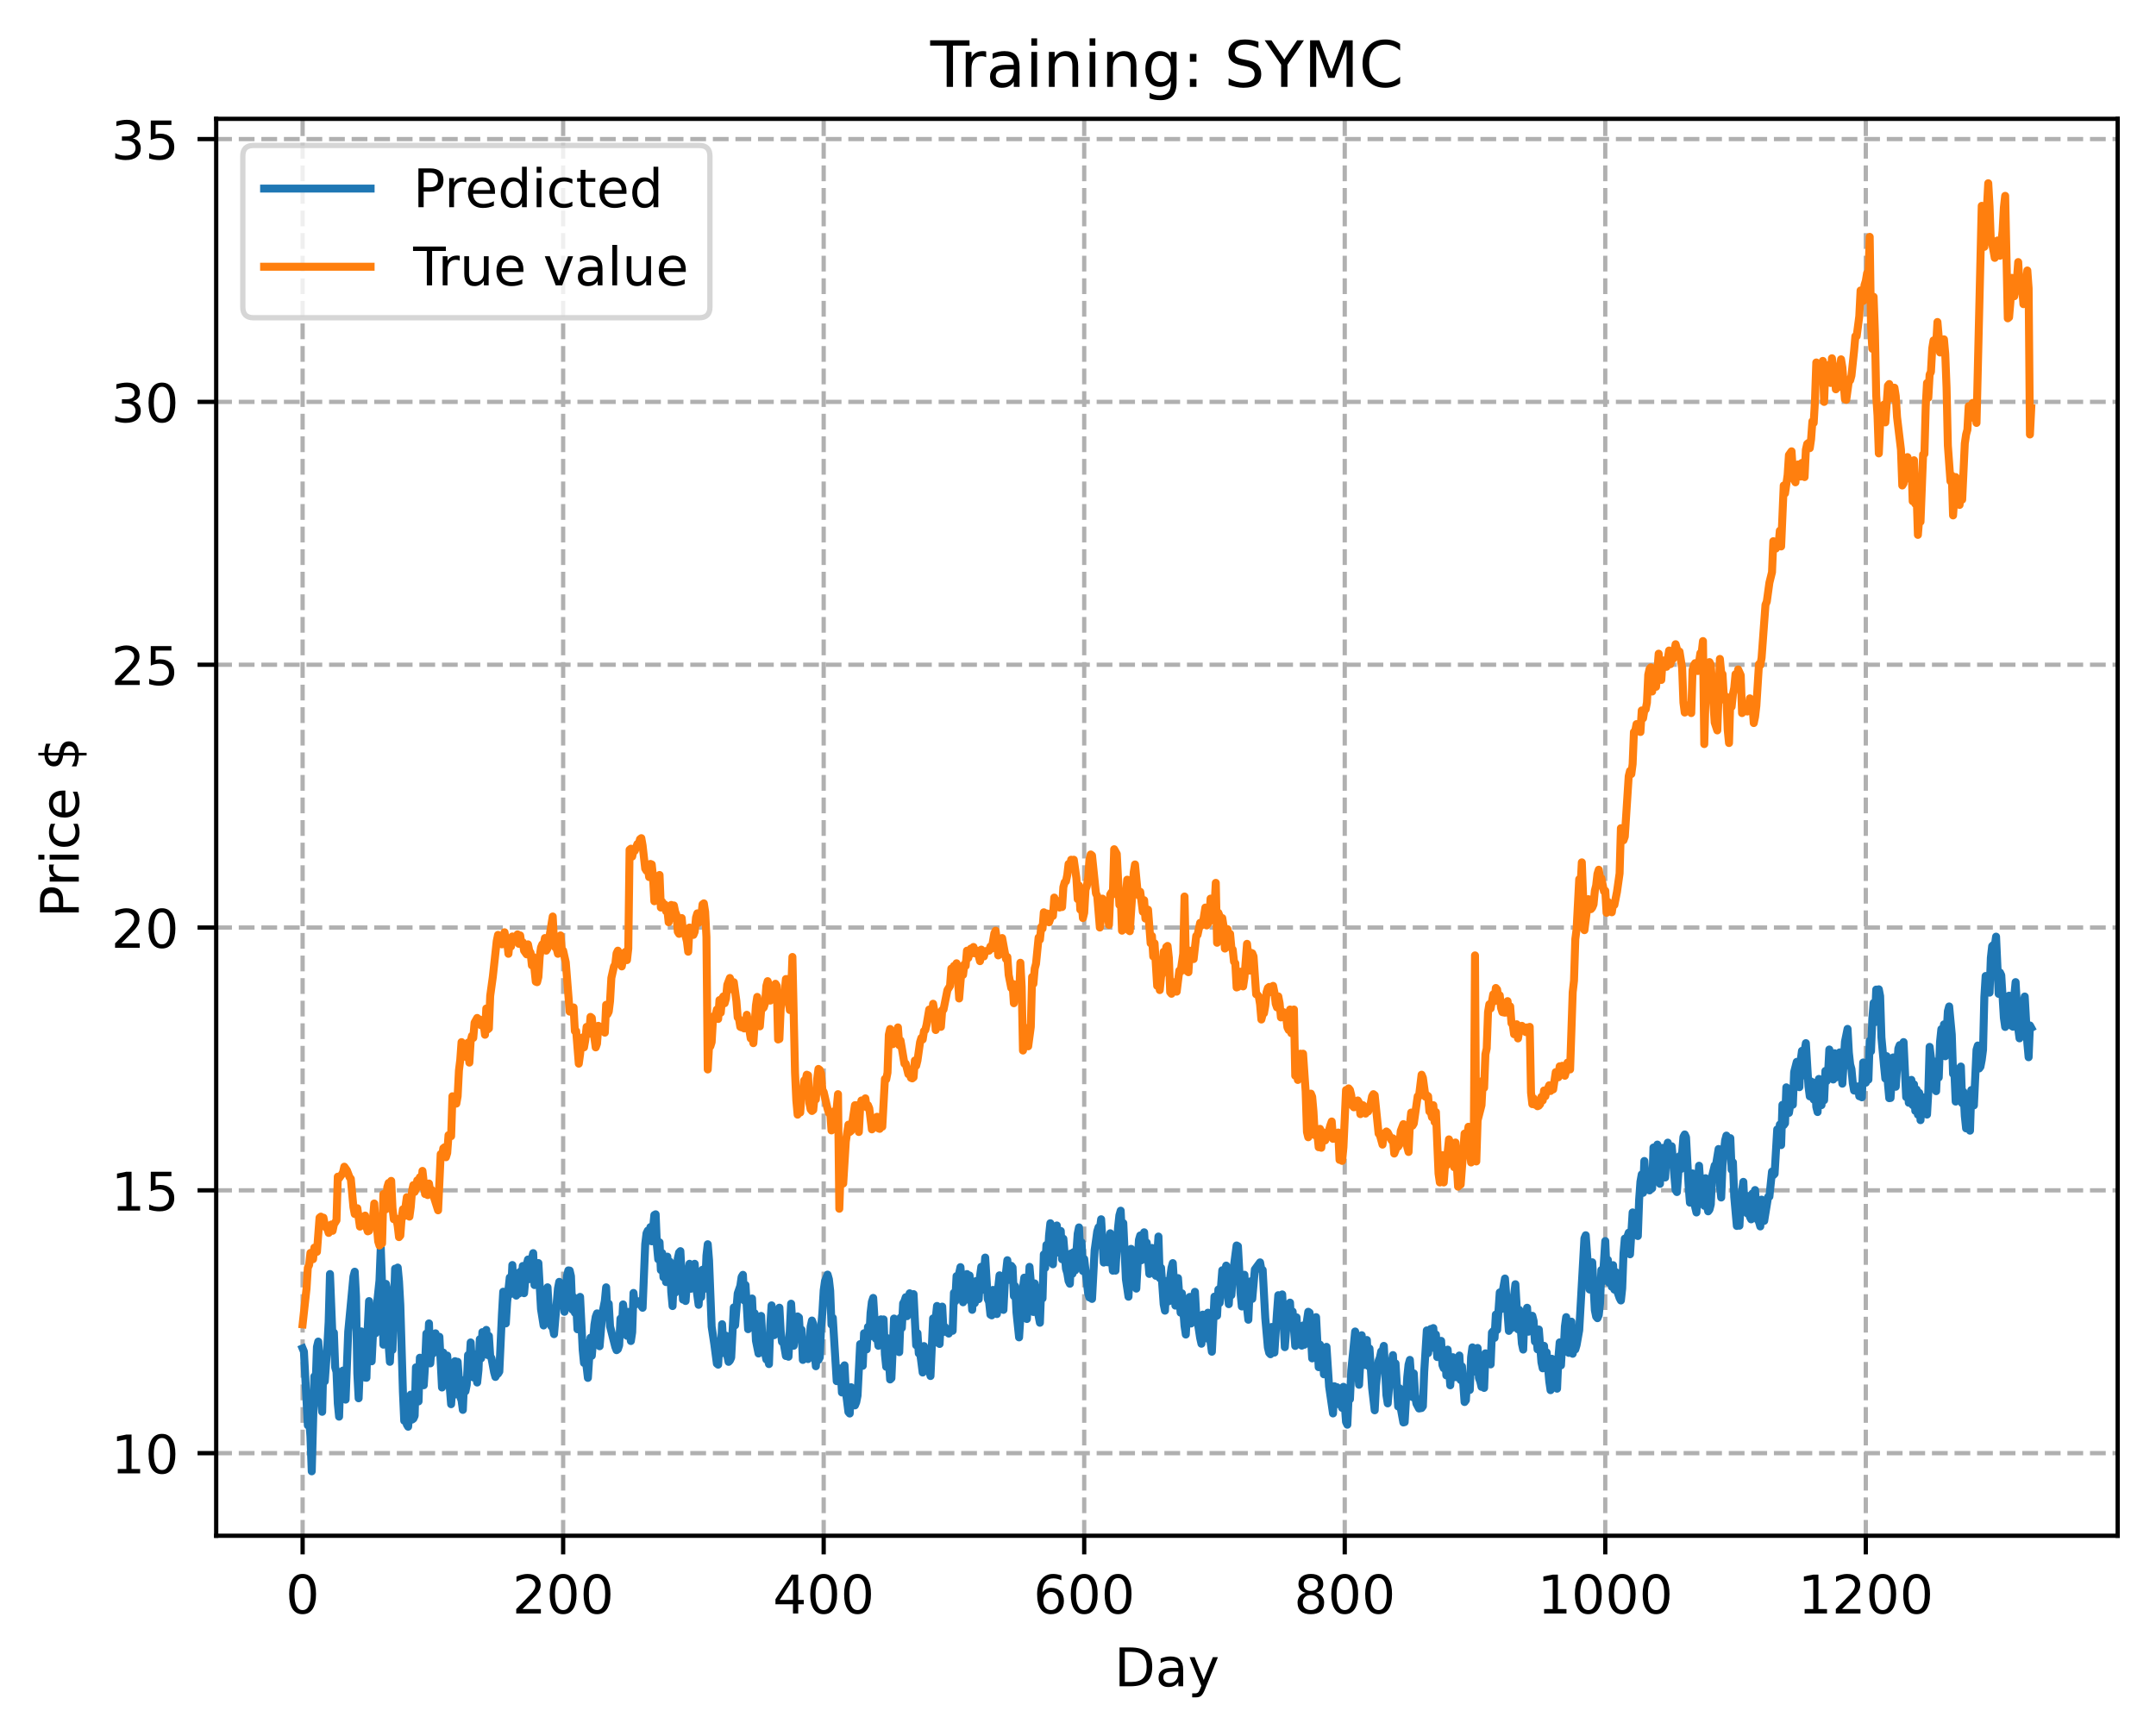 <?xml version="1.0" encoding="utf-8" standalone="no"?>
<!DOCTYPE svg PUBLIC "-//W3C//DTD SVG 1.1//EN"
  "http://www.w3.org/Graphics/SVG/1.1/DTD/svg11.dtd">
<!-- Created with matplotlib (https://matplotlib.org/) -->
<svg height="325.986pt" version="1.1" viewBox="0 0 404.923 325.986" width="404.923pt" xmlns="http://www.w3.org/2000/svg" xmlns:xlink="http://www.w3.org/1999/xlink">
 <defs>
  <style type="text/css">
*{stroke-linecap:butt;stroke-linejoin:round;}
  </style>
 </defs>
 <g id="figure_1">
  <g id="patch_1">
   <path d="M 0 325.986 
L 404.923 325.986 
L 404.923 0 
L 0 0 
z
" style="fill:#ffffff;"/>
  </g>
  <g id="axes_1">
   <g id="patch_2">
    <path d="M 40.603 288.43 
L 397.723 288.43 
L 397.723 22.318 
L 40.603 22.318 
z
" style="fill:#ffffff;"/>
   </g>
   <g id="matplotlib.axis_1">
    <g id="xtick_1">
     <g id="line2d_1">
      <path clip-path="url(#p711885f69d)" d="M 56.836 288.43 
L 56.836 22.318 
" style="fill:none;stroke:#b0b0b0;stroke-dasharray:2.96,1.28;stroke-dashoffset:0;stroke-width:0.8;"/>
     </g>
     <g id="line2d_2">
      <defs>
       <path d="M 0 0 
L 0 3.5 
" id="m1aaeca64a5" style="stroke:#000000;stroke-width:0.8;"/>
      </defs>
      <g>
       <use style="stroke:#000000;stroke-width:0.8;" x="56.836" xlink:href="#m1aaeca64a5" y="288.43"/>
      </g>
     </g>
     <g id="text_1">
      <!-- 0 -->
      <defs>
       <path d="M 31.781 66.406 
Q 24.172 66.406 20.328 58.906 
Q 16.5 51.422 16.5 36.375 
Q 16.5 21.391 20.328 13.891 
Q 24.172 6.391 31.781 6.391 
Q 39.453 6.391 43.281 13.891 
Q 47.125 21.391 47.125 36.375 
Q 47.125 51.422 43.281 58.906 
Q 39.453 66.406 31.781 66.406 
z
M 31.781 74.219 
Q 44.047 74.219 50.516 64.516 
Q 56.984 54.828 56.984 36.375 
Q 56.984 17.969 50.516 8.266 
Q 44.047 -1.422 31.781 -1.422 
Q 19.531 -1.422 13.062 8.266 
Q 6.594 17.969 6.594 36.375 
Q 6.594 54.828 13.062 64.516 
Q 19.531 74.219 31.781 74.219 
z
" id="DejaVuSans-48"/>
      </defs>
      <g transform="translate(53.655 303.029)scale(0.1 -0.1)">
       <use xlink:href="#DejaVuSans-48"/>
      </g>
     </g>
    </g>
    <g id="xtick_2">
     <g id="line2d_3">
      <path clip-path="url(#p711885f69d)" d="M 105.766 288.43 
L 105.766 22.318 
" style="fill:none;stroke:#b0b0b0;stroke-dasharray:2.96,1.28;stroke-dashoffset:0;stroke-width:0.8;"/>
     </g>
     <g id="line2d_4">
      <g>
       <use style="stroke:#000000;stroke-width:0.8;" x="105.766" xlink:href="#m1aaeca64a5" y="288.43"/>
      </g>
     </g>
     <g id="text_2">
      <!-- 200 -->
      <defs>
       <path d="M 19.188 8.297 
L 53.609 8.297 
L 53.609 0 
L 7.328 0 
L 7.328 8.297 
Q 12.938 14.109 22.625 23.891 
Q 32.328 33.688 34.812 36.531 
Q 39.547 41.844 41.422 45.531 
Q 43.312 49.219 43.312 52.781 
Q 43.312 58.594 39.234 62.25 
Q 35.156 65.922 28.609 65.922 
Q 23.969 65.922 18.812 64.312 
Q 13.672 62.703 7.812 59.422 
L 7.812 69.391 
Q 13.766 71.781 18.938 73 
Q 24.125 74.219 28.422 74.219 
Q 39.75 74.219 46.484 68.547 
Q 53.219 62.891 53.219 53.422 
Q 53.219 48.922 51.531 44.891 
Q 49.859 40.875 45.406 35.406 
Q 44.188 33.984 37.641 27.219 
Q 31.109 20.453 19.188 8.297 
z
" id="DejaVuSans-50"/>
      </defs>
      <g transform="translate(96.223 303.029)scale(0.1 -0.1)">
       <use xlink:href="#DejaVuSans-50"/>
       <use x="63.623" xlink:href="#DejaVuSans-48"/>
       <use x="127.246" xlink:href="#DejaVuSans-48"/>
      </g>
     </g>
    </g>
    <g id="xtick_3">
     <g id="line2d_5">
      <path clip-path="url(#p711885f69d)" d="M 154.697 288.43 
L 154.697 22.318 
" style="fill:none;stroke:#b0b0b0;stroke-dasharray:2.96,1.28;stroke-dashoffset:0;stroke-width:0.8;"/>
     </g>
     <g id="line2d_6">
      <g>
       <use style="stroke:#000000;stroke-width:0.8;" x="154.697" xlink:href="#m1aaeca64a5" y="288.43"/>
      </g>
     </g>
     <g id="text_3">
      <!-- 400 -->
      <defs>
       <path d="M 37.797 64.312 
L 12.891 25.391 
L 37.797 25.391 
z
M 35.203 72.906 
L 47.609 72.906 
L 47.609 25.391 
L 58.016 25.391 
L 58.016 17.188 
L 47.609 17.188 
L 47.609 0 
L 37.797 0 
L 37.797 17.188 
L 4.891 17.188 
L 4.891 26.703 
z
" id="DejaVuSans-52"/>
      </defs>
      <g transform="translate(145.153 303.029)scale(0.1 -0.1)">
       <use xlink:href="#DejaVuSans-52"/>
       <use x="63.623" xlink:href="#DejaVuSans-48"/>
       <use x="127.246" xlink:href="#DejaVuSans-48"/>
      </g>
     </g>
    </g>
    <g id="xtick_4">
     <g id="line2d_7">
      <path clip-path="url(#p711885f69d)" d="M 203.628 288.43 
L 203.628 22.318 
" style="fill:none;stroke:#b0b0b0;stroke-dasharray:2.96,1.28;stroke-dashoffset:0;stroke-width:0.8;"/>
     </g>
     <g id="line2d_8">
      <g>
       <use style="stroke:#000000;stroke-width:0.8;" x="203.628" xlink:href="#m1aaeca64a5" y="288.43"/>
      </g>
     </g>
     <g id="text_4">
      <!-- 600 -->
      <defs>
       <path d="M 33.016 40.375 
Q 26.375 40.375 22.484 35.828 
Q 18.609 31.297 18.609 23.391 
Q 18.609 15.531 22.484 10.953 
Q 26.375 6.391 33.016 6.391 
Q 39.656 6.391 43.531 10.953 
Q 47.406 15.531 47.406 23.391 
Q 47.406 31.297 43.531 35.828 
Q 39.656 40.375 33.016 40.375 
z
M 52.594 71.297 
L 52.594 62.312 
Q 48.875 64.062 45.094 64.984 
Q 41.312 65.922 37.594 65.922 
Q 27.828 65.922 22.672 59.328 
Q 17.531 52.734 16.797 39.406 
Q 19.672 43.656 24.016 45.922 
Q 28.375 48.188 33.594 48.188 
Q 44.578 48.188 50.953 41.516 
Q 57.328 34.859 57.328 23.391 
Q 57.328 12.156 50.688 5.359 
Q 44.047 -1.422 33.016 -1.422 
Q 20.359 -1.422 13.672 8.266 
Q 6.984 17.969 6.984 36.375 
Q 6.984 53.656 15.188 63.938 
Q 23.391 74.219 37.203 74.219 
Q 40.922 74.219 44.703 73.484 
Q 48.484 72.75 52.594 71.297 
z
" id="DejaVuSans-54"/>
      </defs>
      <g transform="translate(194.084 303.029)scale(0.1 -0.1)">
       <use xlink:href="#DejaVuSans-54"/>
       <use x="63.623" xlink:href="#DejaVuSans-48"/>
       <use x="127.246" xlink:href="#DejaVuSans-48"/>
      </g>
     </g>
    </g>
    <g id="xtick_5">
     <g id="line2d_9">
      <path clip-path="url(#p711885f69d)" d="M 252.558 288.43 
L 252.558 22.318 
" style="fill:none;stroke:#b0b0b0;stroke-dasharray:2.96,1.28;stroke-dashoffset:0;stroke-width:0.8;"/>
     </g>
     <g id="line2d_10">
      <g>
       <use style="stroke:#000000;stroke-width:0.8;" x="252.558" xlink:href="#m1aaeca64a5" y="288.43"/>
      </g>
     </g>
     <g id="text_5">
      <!-- 800 -->
      <defs>
       <path d="M 31.781 34.625 
Q 24.75 34.625 20.719 30.859 
Q 16.703 27.094 16.703 20.516 
Q 16.703 13.922 20.719 10.156 
Q 24.75 6.391 31.781 6.391 
Q 38.812 6.391 42.859 10.172 
Q 46.922 13.969 46.922 20.516 
Q 46.922 27.094 42.891 30.859 
Q 38.875 34.625 31.781 34.625 
z
M 21.922 38.812 
Q 15.578 40.375 12.031 44.719 
Q 8.5 49.078 8.5 55.328 
Q 8.5 64.062 14.719 69.141 
Q 20.953 74.219 31.781 74.219 
Q 42.672 74.219 48.875 69.141 
Q 55.078 64.062 55.078 55.328 
Q 55.078 49.078 51.531 44.719 
Q 48 40.375 41.703 38.812 
Q 48.828 37.156 52.797 32.312 
Q 56.781 27.484 56.781 20.516 
Q 56.781 9.906 50.312 4.234 
Q 43.844 -1.422 31.781 -1.422 
Q 19.734 -1.422 13.25 4.234 
Q 6.781 9.906 6.781 20.516 
Q 6.781 27.484 10.781 32.312 
Q 14.797 37.156 21.922 38.812 
z
M 18.312 54.391 
Q 18.312 48.734 21.844 45.562 
Q 25.391 42.391 31.781 42.391 
Q 38.141 42.391 41.719 45.562 
Q 45.312 48.734 45.312 54.391 
Q 45.312 60.062 41.719 63.234 
Q 38.141 66.406 31.781 66.406 
Q 25.391 66.406 21.844 63.234 
Q 18.312 60.062 18.312 54.391 
z
" id="DejaVuSans-56"/>
      </defs>
      <g transform="translate(243.015 303.029)scale(0.1 -0.1)">
       <use xlink:href="#DejaVuSans-56"/>
       <use x="63.623" xlink:href="#DejaVuSans-48"/>
       <use x="127.246" xlink:href="#DejaVuSans-48"/>
      </g>
     </g>
    </g>
    <g id="xtick_6">
     <g id="line2d_11">
      <path clip-path="url(#p711885f69d)" d="M 301.489 288.43 
L 301.489 22.318 
" style="fill:none;stroke:#b0b0b0;stroke-dasharray:2.96,1.28;stroke-dashoffset:0;stroke-width:0.8;"/>
     </g>
     <g id="line2d_12">
      <g>
       <use style="stroke:#000000;stroke-width:0.8;" x="301.489" xlink:href="#m1aaeca64a5" y="288.43"/>
      </g>
     </g>
     <g id="text_6">
      <!-- 1000 -->
      <defs>
       <path d="M 12.406 8.297 
L 28.516 8.297 
L 28.516 63.922 
L 10.984 60.406 
L 10.984 69.391 
L 28.422 72.906 
L 38.281 72.906 
L 38.281 8.297 
L 54.391 8.297 
L 54.391 0 
L 12.406 0 
z
" id="DejaVuSans-49"/>
      </defs>
      <g transform="translate(288.764 303.029)scale(0.1 -0.1)">
       <use xlink:href="#DejaVuSans-49"/>
       <use x="63.623" xlink:href="#DejaVuSans-48"/>
       <use x="127.246" xlink:href="#DejaVuSans-48"/>
       <use x="190.869" xlink:href="#DejaVuSans-48"/>
      </g>
     </g>
    </g>
    <g id="xtick_7">
     <g id="line2d_13">
      <path clip-path="url(#p711885f69d)" d="M 350.419 288.43 
L 350.419 22.318 
" style="fill:none;stroke:#b0b0b0;stroke-dasharray:2.96,1.28;stroke-dashoffset:0;stroke-width:0.8;"/>
     </g>
     <g id="line2d_14">
      <g>
       <use style="stroke:#000000;stroke-width:0.8;" x="350.419" xlink:href="#m1aaeca64a5" y="288.43"/>
      </g>
     </g>
     <g id="text_7">
      <!-- 1200 -->
      <g transform="translate(337.694 303.029)scale(0.1 -0.1)">
       <use xlink:href="#DejaVuSans-49"/>
       <use x="63.623" xlink:href="#DejaVuSans-50"/>
       <use x="127.246" xlink:href="#DejaVuSans-48"/>
       <use x="190.869" xlink:href="#DejaVuSans-48"/>
      </g>
     </g>
    </g>
    <g id="text_8">
     <!-- Day -->
     <defs>
      <path d="M 19.672 64.797 
L 19.672 8.109 
L 31.594 8.109 
Q 46.688 8.109 53.688 14.938 
Q 60.688 21.781 60.688 36.531 
Q 60.688 51.172 53.688 57.984 
Q 46.688 64.797 31.594 64.797 
z
M 9.812 72.906 
L 30.078 72.906 
Q 51.266 72.906 61.172 64.094 
Q 71.094 55.281 71.094 36.531 
Q 71.094 17.672 61.125 8.828 
Q 51.172 0 30.078 0 
L 9.812 0 
z
" id="DejaVuSans-68"/>
      <path d="M 34.281 27.484 
Q 23.391 27.484 19.188 25 
Q 14.984 22.516 14.984 16.5 
Q 14.984 11.719 18.141 8.906 
Q 21.297 6.109 26.703 6.109 
Q 34.188 6.109 38.703 11.406 
Q 43.219 16.703 43.219 25.484 
L 43.219 27.484 
z
M 52.203 31.203 
L 52.203 0 
L 43.219 0 
L 43.219 8.297 
Q 40.141 3.328 35.547 0.953 
Q 30.953 -1.422 24.312 -1.422 
Q 15.922 -1.422 10.953 3.297 
Q 6 8.016 6 15.922 
Q 6 25.141 12.172 29.828 
Q 18.359 34.516 30.609 34.516 
L 43.219 34.516 
L 43.219 35.406 
Q 43.219 41.609 39.141 45 
Q 35.062 48.391 27.688 48.391 
Q 23 48.391 18.547 47.266 
Q 14.109 46.141 10.016 43.891 
L 10.016 52.203 
Q 14.938 54.109 19.578 55.047 
Q 24.219 56 28.609 56 
Q 40.484 56 46.344 49.844 
Q 52.203 43.703 52.203 31.203 
z
" id="DejaVuSans-97"/>
      <path d="M 32.172 -5.078 
Q 28.375 -14.844 24.75 -17.812 
Q 21.141 -20.797 15.094 -20.797 
L 7.906 -20.797 
L 7.906 -13.281 
L 13.188 -13.281 
Q 16.891 -13.281 18.938 -11.516 
Q 21 -9.766 23.484 -3.219 
L 25.094 0.875 
L 2.984 54.688 
L 12.5 54.688 
L 29.594 11.922 
L 46.688 54.688 
L 56.203 54.688 
z
" id="DejaVuSans-121"/>
     </defs>
     <g transform="translate(209.29 316.707)scale(0.1 -0.1)">
      <use xlink:href="#DejaVuSans-68"/>
      <use x="77.002" xlink:href="#DejaVuSans-97"/>
      <use x="138.281" xlink:href="#DejaVuSans-121"/>
     </g>
    </g>
   </g>
   <g id="matplotlib.axis_2">
    <g id="ytick_1">
     <g id="line2d_15">
      <path clip-path="url(#p711885f69d)" d="M 40.603 272.924 
L 397.723 272.924 
" style="fill:none;stroke:#b0b0b0;stroke-dasharray:2.96,1.28;stroke-dashoffset:0;stroke-width:0.8;"/>
     </g>
     <g id="line2d_16">
      <defs>
       <path d="M 0 0 
L -3.5 0 
" id="m2206e12ff6" style="stroke:#000000;stroke-width:0.8;"/>
      </defs>
      <g>
       <use style="stroke:#000000;stroke-width:0.8;" x="40.603" xlink:href="#m2206e12ff6" y="272.924"/>
      </g>
     </g>
     <g id="text_9">
      <!-- 10 -->
      <g transform="translate(20.878 276.723)scale(0.1 -0.1)">
       <use xlink:href="#DejaVuSans-49"/>
       <use x="63.623" xlink:href="#DejaVuSans-48"/>
      </g>
     </g>
    </g>
    <g id="ytick_2">
     <g id="line2d_17">
      <path clip-path="url(#p711885f69d)" d="M 40.603 223.563 
L 397.723 223.563 
" style="fill:none;stroke:#b0b0b0;stroke-dasharray:2.96,1.28;stroke-dashoffset:0;stroke-width:0.8;"/>
     </g>
     <g id="line2d_18">
      <g>
       <use style="stroke:#000000;stroke-width:0.8;" x="40.603" xlink:href="#m2206e12ff6" y="223.563"/>
      </g>
     </g>
     <g id="text_10">
      <!-- 15 -->
      <defs>
       <path d="M 10.797 72.906 
L 49.516 72.906 
L 49.516 64.594 
L 19.828 64.594 
L 19.828 46.734 
Q 21.969 47.469 24.109 47.828 
Q 26.266 48.188 28.422 48.188 
Q 40.625 48.188 47.75 41.5 
Q 54.891 34.812 54.891 23.391 
Q 54.891 11.625 47.562 5.094 
Q 40.234 -1.422 26.906 -1.422 
Q 22.312 -1.422 17.547 -0.641 
Q 12.797 0.141 7.719 1.703 
L 7.719 11.625 
Q 12.109 9.234 16.797 8.062 
Q 21.484 6.891 26.703 6.891 
Q 35.156 6.891 40.078 11.328 
Q 45.016 15.766 45.016 23.391 
Q 45.016 31 40.078 35.438 
Q 35.156 39.891 26.703 39.891 
Q 22.75 39.891 18.812 39.016 
Q 14.891 38.141 10.797 36.281 
z
" id="DejaVuSans-53"/>
      </defs>
      <g transform="translate(20.878 227.363)scale(0.1 -0.1)">
       <use xlink:href="#DejaVuSans-49"/>
       <use x="63.623" xlink:href="#DejaVuSans-53"/>
      </g>
     </g>
    </g>
    <g id="ytick_3">
     <g id="line2d_19">
      <path clip-path="url(#p711885f69d)" d="M 40.603 174.203 
L 397.723 174.203 
" style="fill:none;stroke:#b0b0b0;stroke-dasharray:2.96,1.28;stroke-dashoffset:0;stroke-width:0.8;"/>
     </g>
     <g id="line2d_20">
      <g>
       <use style="stroke:#000000;stroke-width:0.8;" x="40.603" xlink:href="#m2206e12ff6" y="174.203"/>
      </g>
     </g>
     <g id="text_11">
      <!-- 20 -->
      <g transform="translate(20.878 178.002)scale(0.1 -0.1)">
       <use xlink:href="#DejaVuSans-50"/>
       <use x="63.623" xlink:href="#DejaVuSans-48"/>
      </g>
     </g>
    </g>
    <g id="ytick_4">
     <g id="line2d_21">
      <path clip-path="url(#p711885f69d)" d="M 40.603 124.843 
L 397.723 124.843 
" style="fill:none;stroke:#b0b0b0;stroke-dasharray:2.96,1.28;stroke-dashoffset:0;stroke-width:0.8;"/>
     </g>
     <g id="line2d_22">
      <g>
       <use style="stroke:#000000;stroke-width:0.8;" x="40.603" xlink:href="#m2206e12ff6" y="124.843"/>
      </g>
     </g>
     <g id="text_12">
      <!-- 25 -->
      <g transform="translate(20.878 128.642)scale(0.1 -0.1)">
       <use xlink:href="#DejaVuSans-50"/>
       <use x="63.623" xlink:href="#DejaVuSans-53"/>
      </g>
     </g>
    </g>
    <g id="ytick_5">
     <g id="line2d_23">
      <path clip-path="url(#p711885f69d)" d="M 40.603 75.482 
L 397.723 75.482 
" style="fill:none;stroke:#b0b0b0;stroke-dasharray:2.96,1.28;stroke-dashoffset:0;stroke-width:0.8;"/>
     </g>
     <g id="line2d_24">
      <g>
       <use style="stroke:#000000;stroke-width:0.8;" x="40.603" xlink:href="#m2206e12ff6" y="75.482"/>
      </g>
     </g>
     <g id="text_13">
      <!-- 30 -->
      <defs>
       <path d="M 40.578 39.312 
Q 47.656 37.797 51.625 33 
Q 55.609 28.219 55.609 21.188 
Q 55.609 10.406 48.188 4.484 
Q 40.766 -1.422 27.094 -1.422 
Q 22.516 -1.422 17.656 -0.516 
Q 12.797 0.391 7.625 2.203 
L 7.625 11.719 
Q 11.719 9.328 16.594 8.109 
Q 21.484 6.891 26.812 6.891 
Q 36.078 6.891 40.938 10.547 
Q 45.797 14.203 45.797 21.188 
Q 45.797 27.641 41.281 31.266 
Q 36.766 34.906 28.719 34.906 
L 20.219 34.906 
L 20.219 43.016 
L 29.109 43.016 
Q 36.375 43.016 40.234 45.922 
Q 44.094 48.828 44.094 54.297 
Q 44.094 59.906 40.109 62.906 
Q 36.141 65.922 28.719 65.922 
Q 24.656 65.922 20.016 65.031 
Q 15.375 64.156 9.812 62.312 
L 9.812 71.094 
Q 15.438 72.656 20.344 73.438 
Q 25.25 74.219 29.594 74.219 
Q 40.828 74.219 47.359 69.109 
Q 53.906 64.016 53.906 55.328 
Q 53.906 49.266 50.438 45.094 
Q 46.969 40.922 40.578 39.312 
z
" id="DejaVuSans-51"/>
      </defs>
      <g transform="translate(20.878 79.281)scale(0.1 -0.1)">
       <use xlink:href="#DejaVuSans-51"/>
       <use x="63.623" xlink:href="#DejaVuSans-48"/>
      </g>
     </g>
    </g>
    <g id="ytick_6">
     <g id="line2d_25">
      <path clip-path="url(#p711885f69d)" d="M 40.603 26.122 
L 397.723 26.122 
" style="fill:none;stroke:#b0b0b0;stroke-dasharray:2.96,1.28;stroke-dashoffset:0;stroke-width:0.8;"/>
     </g>
     <g id="line2d_26">
      <g>
       <use style="stroke:#000000;stroke-width:0.8;" x="40.603" xlink:href="#m2206e12ff6" y="26.122"/>
      </g>
     </g>
     <g id="text_14">
      <!-- 35 -->
      <g transform="translate(20.878 29.921)scale(0.1 -0.1)">
       <use xlink:href="#DejaVuSans-51"/>
       <use x="63.623" xlink:href="#DejaVuSans-53"/>
      </g>
     </g>
    </g>
    <g id="text_15">
     <!-- Price $ -->
     <defs>
      <path d="M 19.672 64.797 
L 19.672 37.406 
L 32.078 37.406 
Q 38.969 37.406 42.719 40.969 
Q 46.484 44.531 46.484 51.125 
Q 46.484 57.672 42.719 61.234 
Q 38.969 64.797 32.078 64.797 
z
M 9.812 72.906 
L 32.078 72.906 
Q 44.344 72.906 50.609 67.359 
Q 56.891 61.812 56.891 51.125 
Q 56.891 40.328 50.609 34.812 
Q 44.344 29.297 32.078 29.297 
L 19.672 29.297 
L 19.672 0 
L 9.812 0 
z
" id="DejaVuSans-80"/>
      <path d="M 41.109 46.297 
Q 39.594 47.172 37.812 47.578 
Q 36.031 48 33.891 48 
Q 26.266 48 22.188 43.047 
Q 18.109 38.094 18.109 28.812 
L 18.109 0 
L 9.078 0 
L 9.078 54.688 
L 18.109 54.688 
L 18.109 46.188 
Q 20.953 51.172 25.484 53.578 
Q 30.031 56 36.531 56 
Q 37.453 56 38.578 55.875 
Q 39.703 55.766 41.062 55.516 
z
" id="DejaVuSans-114"/>
      <path d="M 9.422 54.688 
L 18.406 54.688 
L 18.406 0 
L 9.422 0 
z
M 9.422 75.984 
L 18.406 75.984 
L 18.406 64.594 
L 9.422 64.594 
z
" id="DejaVuSans-105"/>
      <path d="M 48.781 52.594 
L 48.781 44.188 
Q 44.969 46.297 41.141 47.344 
Q 37.312 48.391 33.406 48.391 
Q 24.656 48.391 19.812 42.844 
Q 14.984 37.312 14.984 27.297 
Q 14.984 17.281 19.812 11.734 
Q 24.656 6.203 33.406 6.203 
Q 37.312 6.203 41.141 7.25 
Q 44.969 8.297 48.781 10.406 
L 48.781 2.094 
Q 45.016 0.344 40.984 -0.531 
Q 36.969 -1.422 32.422 -1.422 
Q 20.062 -1.422 12.781 6.344 
Q 5.516 14.109 5.516 27.297 
Q 5.516 40.672 12.859 48.328 
Q 20.219 56 33.016 56 
Q 37.156 56 41.109 55.141 
Q 45.062 54.297 48.781 52.594 
z
" id="DejaVuSans-99"/>
      <path d="M 56.203 29.594 
L 56.203 25.203 
L 14.891 25.203 
Q 15.484 15.922 20.484 11.062 
Q 25.484 6.203 34.422 6.203 
Q 39.594 6.203 44.453 7.469 
Q 49.312 8.734 54.109 11.281 
L 54.109 2.781 
Q 49.266 0.734 44.188 -0.344 
Q 39.109 -1.422 33.891 -1.422 
Q 20.797 -1.422 13.156 6.188 
Q 5.516 13.812 5.516 26.812 
Q 5.516 40.234 12.766 48.109 
Q 20.016 56 32.328 56 
Q 43.359 56 49.781 48.891 
Q 56.203 41.797 56.203 29.594 
z
M 47.219 32.234 
Q 47.125 39.594 43.094 43.984 
Q 39.062 48.391 32.422 48.391 
Q 24.906 48.391 20.391 44.141 
Q 15.875 39.891 15.188 32.172 
z
" id="DejaVuSans-101"/>
      <path id="DejaVuSans-32"/>
      <path d="M 33.797 -14.703 
L 28.906 -14.703 
L 28.859 0 
Q 23.734 0.094 18.609 1.188 
Q 13.484 2.297 8.297 4.5 
L 8.297 13.281 
Q 13.281 10.156 18.375 8.562 
Q 23.484 6.984 28.906 6.938 
L 28.906 29.203 
Q 18.109 30.953 13.203 35.156 
Q 8.297 39.359 8.297 46.688 
Q 8.297 54.641 13.625 59.219 
Q 18.953 63.812 28.906 64.5 
L 28.906 75.984 
L 33.797 75.984 
L 33.797 64.656 
Q 38.328 64.453 42.578 63.688 
Q 46.828 62.938 50.875 61.625 
L 50.875 53.078 
Q 46.828 55.125 42.547 56.25 
Q 38.281 57.375 33.797 57.562 
L 33.797 36.719 
Q 44.875 35.016 50.094 30.609 
Q 55.328 26.219 55.328 18.609 
Q 55.328 10.359 49.781 5.594 
Q 44.234 0.828 33.797 0.094 
z
M 28.906 37.594 
L 28.906 57.625 
Q 23.25 56.984 20.266 54.391 
Q 17.281 51.812 17.281 47.516 
Q 17.281 43.312 20.031 40.969 
Q 22.797 38.625 28.906 37.594 
z
M 33.797 28.219 
L 33.797 7.078 
Q 39.984 7.906 43.141 10.594 
Q 46.297 13.281 46.297 17.672 
Q 46.297 21.969 43.281 24.5 
Q 40.281 27.047 33.797 28.219 
z
" id="DejaVuSans-36"/>
     </defs>
     <g transform="translate(14.798 172.342)rotate(-90)scale(0.1 -0.1)">
      <use xlink:href="#DejaVuSans-80"/>
      <use x="58.553" xlink:href="#DejaVuSans-114"/>
      <use x="99.666" xlink:href="#DejaVuSans-105"/>
      <use x="127.449" xlink:href="#DejaVuSans-99"/>
      <use x="182.43" xlink:href="#DejaVuSans-101"/>
      <use x="243.953" xlink:href="#DejaVuSans-32"/>
      <use x="275.74" xlink:href="#DejaVuSans-36"/>
     </g>
    </g>
   </g>
   <g id="line2d_27">
    <path clip-path="url(#p711885f69d)" d="M 56.836 253.25 
L 57.081 253.837 
L 57.814 267.693 
L 58.059 266.361 
L 58.304 269.801 
L 58.548 276.334 
L 59.038 258.497 
L 59.282 260.057 
L 59.527 252.97 
L 59.772 251.966 
L 60.016 255.111 
L 60.261 262.799 
L 60.506 265.157 
L 60.75 255.321 
L 60.995 259.432 
L 61.484 252.691 
L 61.729 248.214 
L 61.974 239.279 
L 62.463 251.604 
L 62.708 250.292 
L 62.952 256.818 
L 63.197 257.651 
L 63.441 263.575 
L 63.686 266.068 
L 63.931 258.262 
L 64.175 258.047 
L 64.42 257.41 
L 64.909 262.869 
L 65.399 250.114 
L 66.377 239.761 
L 66.622 238.841 
L 66.867 243.521 
L 67.111 257.954 
L 67.356 262.617 
L 67.845 250.052 
L 68.09 252.995 
L 68.335 252.79 
L 68.579 258.733 
L 68.824 258.767 
L 69.069 249.363 
L 69.313 244.36 
L 69.558 254.191 
L 69.802 255.673 
L 70.047 250.586 
L 70.292 247.93 
L 70.536 250.413 
L 70.781 245.153 
L 71.27 240.501 
L 71.515 234.278 
L 71.76 241.312 
L 72.004 252.547 
L 72.249 251.237 
L 72.494 241.134 
L 72.738 242.548 
L 72.983 252.486 
L 73.228 255.771 
L 73.472 250.919 
L 73.717 253.527 
L 74.206 238.271 
L 74.451 247.077 
L 74.696 238.064 
L 74.94 240.651 
L 75.185 245.078 
L 75.674 261.433 
L 75.919 266.845 
L 76.163 263.037 
L 76.408 267.544 
L 76.653 267.955 
L 77.142 261.928 
L 77.387 266.623 
L 77.631 266.449 
L 77.876 265.918 
L 78.121 256.802 
L 78.61 263.205 
L 78.855 254.997 
L 79.099 259.918 
L 79.344 258.964 
L 79.589 260.167 
L 79.833 256.305 
L 80.078 250.458 
L 80.323 254.382 
L 80.567 248.552 
L 80.812 256.064 
L 81.056 252.844 
L 81.301 254.234 
L 81.79 250.415 
L 82.035 253.702 
L 82.28 252.71 
L 82.524 251.064 
L 83.014 260.591 
L 83.258 254.034 
L 83.748 258.371 
L 83.992 254.592 
L 84.726 263.728 
L 84.971 260.234 
L 85.216 262.005 
L 85.46 255.643 
L 85.705 260.247 
L 85.95 255.767 
L 86.439 262.363 
L 86.684 262.991 
L 86.928 264.796 
L 87.173 259.192 
L 87.417 261.307 
L 87.662 260.084 
L 87.907 254.497 
L 88.151 256.318 
L 88.396 252.127 
L 88.641 256.458 
L 88.885 258.696 
L 89.13 254.346 
L 89.375 257.793 
L 89.619 259.657 
L 89.864 257.306 
L 90.109 251.52 
L 90.353 255.124 
L 90.598 250.193 
L 90.843 253.068 
L 91.087 250.542 
L 91.332 249.771 
L 91.577 254.487 
L 91.821 250.913 
L 92.066 254.696 
L 92.311 255.095 
L 92.8 257.73 
L 93.044 258.606 
L 93.289 258.161 
L 93.534 257.992 
L 93.778 257.594 
L 94.268 246.915 
L 94.512 242.599 
L 95.002 248.559 
L 95.246 244.537 
L 95.736 239.939 
L 95.98 243.007 
L 96.225 237.588 
L 96.47 242.592 
L 96.714 239.081 
L 96.959 243.336 
L 97.204 239.764 
L 97.448 242.956 
L 97.693 238.837 
L 97.938 240.84 
L 98.182 237.768 
L 98.427 242.88 
L 98.916 237.484 
L 99.161 236.553 
L 99.405 240.24 
L 99.65 236.515 
L 99.895 236.35 
L 100.139 235.354 
L 100.384 241.351 
L 100.629 239.074 
L 100.873 238.707 
L 101.118 237.217 
L 101.607 245.862 
L 102.097 248.945 
L 102.341 243.15 
L 102.586 246.464 
L 102.831 241.771 
L 103.075 246.032 
L 103.32 247.213 
L 103.565 249.122 
L 103.809 249.235 
L 104.054 250.571 
L 104.788 242.015 
L 105.032 240.748 
L 105.277 244.864 
L 105.522 245.207 
L 105.766 243.662 
L 106.011 246.375 
L 106.5 239.593 
L 106.745 238.6 
L 106.99 238.63 
L 107.234 239.687 
L 107.479 245.971 
L 107.724 243.627 
L 107.968 246.552 
L 108.213 244.874 
L 108.458 249.659 
L 108.702 244.437 
L 108.947 243.572 
L 109.436 253.513 
L 109.681 255.985 
L 109.926 252.236 
L 110.17 256.693 
L 110.415 258.789 
L 110.904 251.241 
L 111.149 254.635 
L 111.638 248.793 
L 111.883 247.316 
L 112.127 246.67 
L 112.372 250.991 
L 112.617 252.841 
L 113.106 246.778 
L 113.595 244.338 
L 113.84 241.776 
L 114.085 246.895 
L 114.329 244.86 
L 114.574 249.096 
L 115.553 252.946 
L 115.797 253.582 
L 116.042 253.394 
L 116.287 252.672 
L 116.531 247.654 
L 116.776 249.995 
L 117.02 244.986 
L 117.51 249.329 
L 117.754 250.885 
L 117.999 246.393 
L 118.244 250.064 
L 118.488 251.862 
L 118.733 250.222 
L 118.978 242.83 
L 119.222 245.081 
L 119.712 244.561 
L 119.956 244.388 
L 120.201 244.407 
L 120.446 245.283 
L 120.69 245.619 
L 121.18 233.666 
L 121.424 231.624 
L 121.669 231.118 
L 121.914 233.033 
L 122.158 230.459 
L 122.403 233.138 
L 122.892 228.194 
L 123.137 228.061 
L 123.381 233.949 
L 123.626 236.515 
L 123.871 233.322 
L 124.115 238.536 
L 124.36 235.338 
L 124.605 239.887 
L 124.849 237.065 
L 125.094 240.796 
L 125.339 236.013 
L 125.583 239.845 
L 125.828 236.969 
L 126.073 242.642 
L 126.317 245.297 
L 126.562 239.382 
L 126.807 242.793 
L 127.296 236.379 
L 127.541 235.248 
L 127.785 234.981 
L 128.275 244.086 
L 128.519 240.858 
L 128.764 244.345 
L 129.008 240.709 
L 129.498 237.353 
L 129.742 242.05 
L 129.987 238.897 
L 130.232 237.776 
L 130.476 237.355 
L 130.721 241.471 
L 131.21 245.065 
L 131.455 241.346 
L 131.7 243.613 
L 131.944 238.467 
L 132.434 242.034 
L 132.678 235.822 
L 132.923 233.684 
L 133.168 236.705 
L 133.657 249.158 
L 134.146 252.392 
L 134.636 256.109 
L 134.88 256.302 
L 135.125 251.816 
L 135.369 254.247 
L 135.614 248.701 
L 135.859 252.686 
L 136.103 253.561 
L 136.348 250.86 
L 136.593 254.605 
L 136.837 255.775 
L 137.082 255.524 
L 137.327 254.972 
L 137.816 245.552 
L 138.061 248.911 
L 138.55 242.924 
L 139.039 241.516 
L 139.284 239.829 
L 139.529 239.43 
L 139.773 244.251 
L 140.018 241.338 
L 140.507 249.638 
L 140.752 246.527 
L 141.241 243.873 
L 141.486 249.199 
L 141.73 246.642 
L 141.975 251.794 
L 142.464 254.207 
L 142.709 249.554 
L 142.954 247.146 
L 143.198 251.815 
L 143.932 255.33 
L 144.177 255.102 
L 144.422 256.193 
L 144.666 249.02 
L 144.911 245.165 
L 145.156 249.644 
L 145.4 250.763 
L 145.645 246.844 
L 145.89 250.143 
L 146.134 246.846 
L 146.379 245.599 
L 146.624 249.986 
L 146.868 252.019 
L 147.113 251.833 
L 147.602 254.676 
L 147.847 253.179 
L 148.091 254.814 
L 148.581 244.852 
L 149.07 252.749 
L 149.559 248.423 
L 149.804 247.244 
L 150.049 247.441 
L 150.293 251.275 
L 150.538 249.73 
L 150.783 255.414 
L 151.027 251.676 
L 151.272 255.152 
L 151.517 252.57 
L 151.761 255.253 
L 152.251 249.123 
L 152.495 248.015 
L 152.74 248.666 
L 152.984 253.82 
L 153.229 256.599 
L 153.474 253.274 
L 153.718 255.41 
L 153.963 254.933 
L 154.208 249.302 
L 154.452 246.545 
L 154.697 242.361 
L 154.942 240.62 
L 155.431 239.392 
L 155.676 240.256 
L 155.92 242.416 
L 156.165 248.784 
L 156.41 247.51 
L 157.144 259.402 
L 157.388 259.038 
L 157.633 259.16 
L 157.878 257.005 
L 158.122 261.53 
L 158.367 258.036 
L 158.612 256.426 
L 158.856 261.308 
L 159.345 265.2 
L 159.59 265.481 
L 159.835 260.531 
L 160.569 263.952 
L 160.813 263.354 
L 161.058 262.111 
L 161.547 252.439 
L 161.792 256.417 
L 162.037 256.514 
L 162.281 250.399 
L 162.771 253.433 
L 163.015 249.208 
L 163.26 251.081 
L 163.505 246.58 
L 163.749 244.505 
L 163.994 243.765 
L 164.483 251.418 
L 164.728 250.785 
L 164.972 252.762 
L 165.217 248.971 
L 165.462 247.788 
L 165.706 251.276 
L 165.951 247.806 
L 166.196 254.38 
L 166.44 256.704 
L 166.685 251.335 
L 167.174 259.081 
L 167.419 258.843 
L 167.908 247.639 
L 168.887 253.951 
L 169.132 247.463 
L 169.376 249.412 
L 169.621 244.794 
L 169.866 244.372 
L 170.11 243.628 
L 170.355 247.196 
L 170.6 243.832 
L 170.844 242.896 
L 171.089 246.555 
L 171.333 244.145 
L 171.578 243.054 
L 172.067 252.65 
L 172.312 250.386 
L 172.557 254.189 
L 172.801 253.973 
L 173.291 257.78 
L 173.535 252.811 
L 173.78 254.944 
L 174.025 255.344 
L 174.269 256.719 
L 174.514 257.328 
L 174.759 258.436 
L 175.248 247.612 
L 175.493 252.202 
L 175.737 247.666 
L 175.982 245.273 
L 176.227 250.064 
L 176.471 252.415 
L 176.716 247.027 
L 176.96 245.4 
L 177.205 250.166 
L 177.45 249.207 
L 177.694 250.051 
L 178.184 250.464 
L 178.428 249.667 
L 178.673 249.434 
L 178.918 249.944 
L 179.162 242.806 
L 179.407 244.409 
L 179.652 239.665 
L 179.896 242.211 
L 180.141 239.143 
L 180.386 237.982 
L 180.875 244.588 
L 181.12 240.527 
L 181.364 243.94 
L 181.609 239.286 
L 181.854 244.1 
L 182.098 239.557 
L 182.588 246.006 
L 182.832 241.337 
L 183.077 244.745 
L 183.321 240.596 
L 183.566 242.917 
L 183.811 244 
L 184.055 239.725 
L 184.3 237.909 
L 184.545 242.219 
L 185.034 236.188 
L 185.523 244 
L 185.768 244.547 
L 186.013 246.901 
L 186.257 247.044 
L 186.502 242.262 
L 186.747 245.604 
L 186.991 246.547 
L 187.236 246.798 
L 187.481 241.768 
L 187.725 239.52 
L 187.97 243.797 
L 188.215 245.871 
L 188.459 246.015 
L 188.704 241.096 
L 189.193 236.685 
L 189.438 240.382 
L 189.927 237.736 
L 190.172 238.058 
L 190.416 243.417 
L 190.661 241.552 
L 190.906 246.481 
L 191.395 251.177 
L 191.64 247.374 
L 191.884 247.294 
L 192.129 241.858 
L 192.374 239.961 
L 192.618 245.31 
L 192.863 247.726 
L 193.352 237.929 
L 194.086 246.409 
L 194.331 241.042 
L 194.82 245.884 
L 195.309 248.433 
L 195.554 241.784 
L 195.799 243.863 
L 196.043 235.592 
L 196.288 238.141 
L 196.533 233.81 
L 196.777 236.732 
L 197.022 232.051 
L 197.267 229.738 
L 197.756 237.452 
L 198.001 231.545 
L 198.245 234.153 
L 198.49 230.16 
L 198.735 235.251 
L 199.224 231.191 
L 199.469 236.506 
L 199.713 232.646 
L 200.203 238.292 
L 200.447 239.108 
L 200.692 240.598 
L 200.936 241.106 
L 201.181 235.403 
L 201.426 239.235 
L 201.67 235.157 
L 201.915 238.608 
L 202.404 231.71 
L 202.649 230.524 
L 202.894 235.661 
L 203.138 233.321 
L 203.383 238.716 
L 203.628 236.448 
L 204.362 242.882 
L 204.606 243.689 
L 204.851 243.513 
L 205.096 243.955 
L 205.585 234.821 
L 206.074 231.27 
L 206.319 230.497 
L 206.563 230.869 
L 206.808 228.993 
L 207.297 237.13 
L 207.542 234.101 
L 207.787 233.913 
L 208.031 237.079 
L 208.276 233.545 
L 208.521 231.622 
L 208.765 236.233 
L 209.01 238.657 
L 209.255 235.415 
L 209.499 238.643 
L 209.989 230.5 
L 210.233 228.25 
L 210.478 227.384 
L 210.723 232.525 
L 210.967 229.711 
L 211.457 240.251 
L 211.946 243.543 
L 212.191 236.93 
L 212.435 234.553 
L 212.924 239.614 
L 213.169 239.744 
L 213.414 242.019 
L 213.903 232.876 
L 214.148 232.035 
L 214.392 236.688 
L 214.882 231.439 
L 215.126 235.542 
L 215.371 233.389 
L 215.86 239.262 
L 216.105 235.69 
L 216.35 234.378 
L 216.594 238.507 
L 216.839 235.84 
L 217.084 239.61 
L 217.573 232.238 
L 217.818 240.053 
L 218.062 238.11 
L 218.551 244.967 
L 218.796 246.161 
L 219.041 240.599 
L 219.285 244.041 
L 219.53 244.396 
L 219.775 240.041 
L 220.019 238.114 
L 220.264 237.228 
L 220.753 245.213 
L 221.243 240.045 
L 221.732 246.541 
L 221.977 242.897 
L 222.466 249.017 
L 222.711 250.646 
L 222.955 246.195 
L 223.445 243.576 
L 223.689 248.573 
L 224.179 244.201 
L 224.423 242.617 
L 224.668 247.03 
L 224.912 248.096 
L 225.402 251.297 
L 225.646 252.372 
L 225.891 246.901 
L 226.136 249.444 
L 226.625 251.374 
L 226.87 246.542 
L 227.359 252.062 
L 227.604 253.872 
L 228.093 243.518 
L 228.338 247.216 
L 228.582 247.101 
L 228.827 242.185 
L 229.072 244.702 
L 229.561 238.57 
L 229.806 242.61 
L 230.05 238.785 
L 230.295 237.693 
L 230.539 242.708 
L 230.784 244.942 
L 231.029 240.533 
L 231.273 243.244 
L 231.518 239.478 
L 232.252 233.915 
L 232.497 234.049 
L 232.986 242.806 
L 233.231 245.374 
L 233.475 241.087 
L 233.72 239.414 
L 233.965 243.432 
L 234.454 247.864 
L 234.699 242.235 
L 234.943 240.629 
L 235.188 243.953 
L 235.677 238.422 
L 236.656 237.091 
L 236.9 238.459 
L 237.145 238.517 
L 237.634 247.54 
L 238.124 253.073 
L 238.368 254.078 
L 238.613 254.346 
L 238.858 249.222 
L 239.102 252.687 
L 239.347 254.039 
L 239.836 246.499 
L 240.081 243.252 
L 240.326 248.388 
L 240.57 244.735 
L 240.815 243.107 
L 241.304 253.014 
L 241.794 246.703 
L 242.038 245.913 
L 242.283 244.648 
L 242.527 249.217 
L 242.772 246.326 
L 243.261 252.787 
L 243.506 247.414 
L 243.751 252.244 
L 243.995 249.197 
L 244.485 252.729 
L 244.729 248.95 
L 244.974 252.564 
L 245.219 249.689 
L 245.708 246.37 
L 245.953 246.534 
L 246.442 255.124 
L 246.931 247.874 
L 247.176 247.376 
L 247.665 256.778 
L 247.91 252.541 
L 248.155 256.326 
L 248.399 253.366 
L 248.644 258.113 
L 249.133 252.954 
L 249.622 260.397 
L 250.356 265.464 
L 250.601 260.348 
L 250.846 263.593 
L 251.09 260.524 
L 251.335 262.893 
L 251.58 263.789 
L 251.824 260.73 
L 252.069 264.425 
L 252.314 260.461 
L 252.803 267.067 
L 253.048 267.581 
L 253.292 262.121 
L 253.537 262.796 
L 253.782 257.436 
L 254.515 250.072 
L 255.249 260.081 
L 255.739 250.769 
L 255.983 254.638 
L 256.228 256.347 
L 256.717 251.669 
L 256.962 256.543 
L 257.207 253.265 
L 257.696 260.663 
L 258.185 264.874 
L 258.43 260.188 
L 258.919 255.59 
L 259.164 254.956 
L 259.409 253.805 
L 259.653 253.787 
L 259.898 252.777 
L 260.387 262.022 
L 260.632 263.577 
L 261.121 257.629 
L 261.61 254.504 
L 261.855 259.24 
L 262.1 256.076 
L 262.589 264.158 
L 262.834 260.735 
L 263.078 264.48 
L 263.568 267.159 
L 263.812 267.093 
L 264.302 258.606 
L 264.546 256.291 
L 264.791 255.403 
L 265.28 262.391 
L 265.525 257.943 
L 265.77 261.978 
L 266.014 263.605 
L 266.503 264.533 
L 266.993 264.446 
L 267.237 264.103 
L 267.482 257.699 
L 267.971 249.865 
L 268.216 254.144 
L 268.705 249.599 
L 268.95 251.784 
L 269.195 249.431 
L 269.439 253.225 
L 269.684 250.634 
L 269.929 254.876 
L 270.173 252.103 
L 270.418 252.074 
L 270.663 251.83 
L 270.907 256.382 
L 271.152 256.974 
L 271.397 253.652 
L 271.641 258.318 
L 271.886 253.477 
L 272.375 260.176 
L 272.62 256.356 
L 272.864 254.897 
L 273.109 258.665 
L 273.354 255.127 
L 273.598 258.66 
L 274.088 254.582 
L 274.332 259.195 
L 274.577 256.628 
L 275.066 263.319 
L 275.311 262.983 
L 275.556 258.941 
L 276.045 261.053 
L 276.29 254.9 
L 276.534 253.055 
L 276.779 257.05 
L 277.024 254.789 
L 277.268 257.682 
L 277.513 253.165 
L 277.758 258.814 
L 278.002 259.433 
L 278.247 260.471 
L 278.491 259.916 
L 278.736 260.669 
L 278.981 254.172 
L 279.47 255.904 
L 279.715 255.269 
L 279.959 256.255 
L 280.204 250.271 
L 280.449 249.997 
L 280.693 251.274 
L 280.938 246.881 
L 281.183 249.781 
L 281.672 242.734 
L 281.917 245.881 
L 282.161 242.86 
L 282.651 240.124 
L 283.385 249.96 
L 283.629 246.092 
L 283.874 249.461 
L 284.118 245.372 
L 284.608 241.195 
L 285.097 249.665 
L 285.342 246.018 
L 285.831 252.343 
L 286.076 253.47 
L 286.32 246.485 
L 286.565 249.269 
L 286.81 245.612 
L 287.054 250.113 
L 287.299 247.362 
L 287.544 248.92 
L 287.788 247.122 
L 288.033 248.095 
L 288.278 251.964 
L 288.522 250.531 
L 288.767 253.426 
L 289.012 249.698 
L 289.501 255.854 
L 289.746 256.992 
L 289.99 252.765 
L 290.235 256.203 
L 290.479 253.994 
L 290.969 259.434 
L 291.213 261.093 
L 291.458 255.197 
L 291.947 259.645 
L 292.192 259.916 
L 292.437 260.813 
L 292.681 255.064 
L 292.926 252.115 
L 293.171 256.435 
L 293.415 252.112 
L 293.66 253.964 
L 293.905 249.125 
L 294.149 247.374 
L 294.394 252.317 
L 294.639 254.09 
L 295.128 248.22 
L 295.373 254.257 
L 295.617 252.873 
L 295.862 253.444 
L 296.106 252.609 
L 296.596 249.84 
L 297.574 232.573 
L 297.819 231.997 
L 298.553 242.196 
L 298.798 238.601 
L 299.042 237.075 
L 299.532 246.077 
L 299.776 247.267 
L 300.021 247.574 
L 300.266 246.983 
L 300.51 244.738 
L 300.755 238.526 
L 301 240.7 
L 301.489 233.083 
L 301.734 239.089 
L 301.978 236.619 
L 302.223 240.952 
L 302.467 237.664 
L 302.712 241.668 
L 302.957 237.614 
L 303.201 242.211 
L 303.446 238.892 
L 303.691 242.393 
L 304.18 243.797 
L 304.425 244.25 
L 304.669 241.983 
L 304.914 235.443 
L 305.159 232.618 
L 305.403 233.777 
L 305.648 232.243 
L 305.893 231.51 
L 306.137 235.576 
L 306.627 227.71 
L 306.871 231.397 
L 307.116 230.376 
L 307.605 232.143 
L 307.85 225.292 
L 308.094 221.936 
L 308.339 220.566 
L 308.584 224.034 
L 308.828 218.048 
L 309.073 221.618 
L 309.318 222.573 
L 309.562 222.152 
L 309.807 223.575 
L 310.052 222.316 
L 310.296 223.17 
L 310.541 215.519 
L 310.786 220.673 
L 311.275 214.966 
L 311.764 222.34 
L 312.009 216.342 
L 312.254 215.59 
L 312.498 219.948 
L 312.743 221.151 
L 312.988 215.61 
L 313.232 214.604 
L 313.477 217.257 
L 313.722 218.501 
L 313.966 215.285 
L 314.7 223.501 
L 314.945 223.883 
L 315.434 217.142 
L 315.679 219.576 
L 316.168 213.521 
L 316.413 213.063 
L 316.657 213.583 
L 317.147 222.764 
L 317.391 225.876 
L 317.636 221.602 
L 317.881 220.376 
L 318.125 225.64 
L 318.615 227.72 
L 319.104 218.939 
L 319.349 222.559 
L 320.082 226.457 
L 320.327 221.283 
L 320.572 226.429 
L 320.816 227.505 
L 321.061 227.178 
L 321.306 226.216 
L 321.55 220.914 
L 322.04 218.888 
L 322.284 218.792 
L 322.774 215.797 
L 323.018 222.714 
L 323.263 224.908 
L 323.508 218.907 
L 323.997 214.184 
L 324.242 213.28 
L 324.486 216.842 
L 324.976 213.759 
L 325.22 219.692 
L 325.465 218.303 
L 325.71 224.775 
L 326.199 230.248 
L 326.443 226.333 
L 326.688 230.203 
L 326.933 225.432 
L 327.422 221.97 
L 327.667 227.462 
L 327.911 224.775 
L 328.156 227.895 
L 328.401 224.626 
L 328.645 228.529 
L 328.89 229.006 
L 329.135 224.147 
L 329.379 227.429 
L 329.624 223.505 
L 329.869 227.613 
L 330.113 229.073 
L 330.358 229.459 
L 330.603 230.339 
L 330.847 225.305 
L 331.337 229.299 
L 332.07 224.795 
L 332.315 224.74 
L 332.804 220.031 
L 333.049 220.708 
L 333.294 220.458 
L 333.783 212.11 
L 334.028 214.913 
L 334.272 211.204 
L 334.517 215.066 
L 334.762 207.502 
L 335.006 211.307 
L 335.251 210.966 
L 335.496 204.214 
L 335.985 209.02 
L 336.23 207.488 
L 336.474 206.785 
L 336.719 207.481 
L 336.964 201.349 
L 337.453 199.432 
L 337.698 203.094 
L 337.942 204.186 
L 338.187 199.192 
L 338.431 197.363 
L 338.676 201.982 
L 338.921 197.357 
L 339.165 195.916 
L 339.655 204.023 
L 339.899 205.911 
L 340.144 203.104 
L 340.389 205.96 
L 340.633 206.509 
L 340.878 203.342 
L 341.123 207.884 
L 341.367 208.857 
L 341.612 202.639 
L 342.101 207.558 
L 342.346 203.813 
L 342.591 206.634 
L 342.835 201.129 
L 343.08 203.033 
L 343.325 201.788 
L 343.569 197.111 
L 343.814 201.361 
L 344.058 197.81 
L 344.303 202.745 
L 344.548 197.805 
L 344.792 202.367 
L 345.037 198.42 
L 345.282 201.608 
L 345.526 197.651 
L 346.016 203.528 
L 346.505 195.639 
L 346.994 193.239 
L 347.239 197.678 
L 347.484 199.922 
L 347.728 200.798 
L 347.973 203.421 
L 348.218 204.814 
L 348.707 204.886 
L 348.952 204.032 
L 349.196 205.885 
L 349.441 205.926 
L 349.686 206.093 
L 349.93 199.547 
L 350.175 202.367 
L 350.419 203.35 
L 350.664 202.681 
L 350.909 202.785 
L 351.153 195.475 
L 351.398 197.438 
L 351.643 191.335 
L 351.887 188.37 
L 352.132 191.993 
L 352.377 185.855 
L 352.621 186.243 
L 352.866 185.808 
L 353.111 187.091 
L 353.355 194.827 
L 353.845 200.189 
L 354.089 202.571 
L 354.334 198.359 
L 354.579 203.581 
L 354.823 206.252 
L 355.068 206.215 
L 355.557 198.598 
L 355.802 200.414 
L 356.046 204.107 
L 356.536 196.93 
L 356.78 196.288 
L 357.025 196.811 
L 357.514 195.717 
L 358.004 206.049 
L 358.248 202.853 
L 358.493 207.117 
L 358.738 203.409 
L 358.982 202.814 
L 359.227 207.555 
L 359.472 203.65 
L 359.716 208.642 
L 359.961 204.632 
L 360.206 209.352 
L 360.45 205.248 
L 360.695 210.383 
L 360.94 206.001 
L 361.184 206.852 
L 361.429 208.982 
L 361.674 208.478 
L 361.918 209.331 
L 362.163 204.994 
L 362.407 196.617 
L 362.652 198.629 
L 362.897 199.646 
L 363.141 201.175 
L 363.386 204.044 
L 363.631 204.935 
L 363.875 199.283 
L 364.12 202.372 
L 364.365 195.659 
L 364.609 193.286 
L 364.854 197.354 
L 365.099 192.39 
L 365.343 198.377 
L 365.833 189.92 
L 366.077 189.025 
L 366.567 194.295 
L 366.811 201.687 
L 367.056 201.329 
L 367.301 206.892 
L 367.545 206.648 
L 368.034 200.647 
L 368.279 200.308 
L 368.524 207.217 
L 368.768 205.068 
L 369.013 209.591 
L 369.258 211.927 
L 369.747 210.927 
L 369.992 212.357 
L 370.236 204.725 
L 370.481 206.818 
L 370.726 207.61 
L 371.215 197.163 
L 371.46 196.36 
L 371.704 200.676 
L 371.949 200.347 
L 372.194 199.068 
L 372.438 197.163 
L 372.683 187.27 
L 372.928 183.302 
L 373.172 185.298 
L 373.417 186.318 
L 373.662 186.432 
L 373.906 179.889 
L 374.151 177.693 
L 374.395 177.461 
L 374.64 177.695 
L 374.885 175.915 
L 375.374 186.661 
L 375.619 182.65 
L 375.863 183.159 
L 376.353 191.174 
L 376.597 192.873 
L 376.842 192.295 
L 377.087 187.981 
L 377.331 187 
L 377.576 192.521 
L 378.065 192.836 
L 378.31 187.018 
L 378.555 184.453 
L 379.044 193.132 
L 379.289 195.015 
L 379.533 189.717 
L 379.778 192.722 
L 380.022 188.524 
L 380.267 187.16 
L 380.756 195.869 
L 381.001 198.565 
L 381.246 192.595 
L 381.49 193.043 
L 381.49 193.043 
" style="fill:none;stroke:#1f77b4;stroke-linecap:square;stroke-width:1.5;"/>
   </g>
   <g id="line2d_28">
    <path clip-path="url(#p711885f69d)" d="M 56.836 248.737 
L 57.57 242.024 
L 57.814 238.075 
L 58.059 237.582 
L 58.304 235.311 
L 58.548 235.706 
L 58.793 236.496 
L 59.038 234.324 
L 59.527 235.114 
L 60.016 228.697 
L 60.261 228.5 
L 60.506 229.585 
L 60.75 228.697 
L 60.995 229.98 
L 61.24 230.573 
L 61.484 230.77 
L 61.729 231.56 
L 62.218 229.98 
L 62.463 231.165 
L 62.708 229.98 
L 63.197 229.191 
L 63.441 220.997 
L 63.686 221.293 
L 64.175 220.602 
L 64.42 220.207 
L 64.665 219.121 
L 65.154 219.812 
L 65.643 221.095 
L 65.888 221.392 
L 66.377 226.723 
L 66.622 228.006 
L 66.867 228.006 
L 67.111 226.92 
L 67.601 230.375 
L 67.845 229.092 
L 68.09 229.289 
L 68.335 228.5 
L 68.579 228.302 
L 68.824 230.474 
L 69.069 231.264 
L 69.313 231.165 
L 69.558 228.993 
L 69.802 229.585 
L 70.047 228.894 
L 70.292 226.031 
L 70.536 229.783 
L 70.781 230.375 
L 71.026 233.139 
L 71.27 233.929 
L 71.515 233.633 
L 71.76 233.534 
L 72.004 224.255 
L 72.494 227.117 
L 72.738 222.971 
L 72.983 222.181 
L 73.228 222.971 
L 73.472 221.786 
L 73.717 226.92 
L 73.962 228.993 
L 74.206 228.796 
L 74.451 228.894 
L 74.696 230.276 
L 74.94 232.35 
L 75.185 232.053 
L 75.429 228.796 
L 75.674 227.117 
L 75.919 228.401 
L 76.408 224.847 
L 76.653 226.229 
L 76.897 228.5 
L 77.142 226.723 
L 77.387 223.662 
L 77.631 222.576 
L 77.876 223.86 
L 78.121 223.366 
L 78.365 221.688 
L 78.61 221.786 
L 78.855 221.095 
L 79.099 222.872 
L 79.344 219.911 
L 79.833 224.255 
L 80.078 223.169 
L 80.323 224.452 
L 80.567 222.28 
L 80.812 223.761 
L 81.056 223.465 
L 82.28 227.315 
L 82.769 216.752 
L 83.014 217.344 
L 83.258 215.666 
L 83.503 215.468 
L 83.748 217.344 
L 83.992 216.554 
L 84.237 213.198 
L 84.482 213.198 
L 84.726 213.395 
L 84.971 205.892 
L 85.216 207.077 
L 85.46 205.892 
L 85.705 207.275 
L 85.95 205.892 
L 86.194 201.055 
L 86.439 199.081 
L 86.684 195.724 
L 86.928 197.699 
L 87.173 197.501 
L 87.417 196.909 
L 87.662 198.587 
L 87.907 195.823 
L 88.151 199.574 
L 88.396 195.527 
L 88.641 194.54 
L 88.885 194.934 
L 89.13 192.071 
L 89.619 191.183 
L 89.864 191.874 
L 90.109 191.479 
L 90.353 192.565 
L 90.598 192.071 
L 90.843 192.368 
L 91.087 194.342 
L 91.332 189.406 
L 91.577 193.355 
L 91.821 193.157 
L 92.066 187.037 
L 92.555 183.483 
L 93.289 176.77 
L 93.534 175.585 
L 94.023 177.066 
L 94.268 177.362 
L 94.512 176.572 
L 94.757 175.091 
L 95.002 176.572 
L 95.246 176.868 
L 95.491 179.139 
L 95.736 176.77 
L 95.98 177.757 
L 96.225 175.881 
L 96.47 176.474 
L 96.714 176.375 
L 96.959 176.671 
L 97.204 175.486 
L 97.448 177.263 
L 97.693 175.684 
L 97.938 177.362 
L 98.182 176.967 
L 98.427 178.547 
L 98.916 179.238 
L 99.161 177.362 
L 99.405 178.547 
L 99.65 178.942 
L 99.895 181.311 
L 100.139 179.731 
L 100.629 184.371 
L 100.873 184.47 
L 101.118 183.483 
L 101.363 179.633 
L 101.607 177.954 
L 101.852 177.362 
L 102.097 177.56 
L 102.341 176.177 
L 102.586 178.547 
L 102.831 178.152 
L 103.809 172.13 
L 104.054 176.967 
L 104.299 177.954 
L 104.543 178.152 
L 104.788 179.139 
L 105.032 176.77 
L 105.277 175.684 
L 105.522 178.547 
L 105.766 178.547 
L 106.256 180.719 
L 106.99 189.998 
L 107.234 189.603 
L 107.479 189.801 
L 107.724 189.209 
L 107.968 193.651 
L 108.213 193.651 
L 108.702 199.772 
L 108.947 197.995 
L 109.192 195.329 
L 109.436 194.836 
L 109.681 196.711 
L 109.926 195.329 
L 110.17 192.861 
L 110.415 193.947 
L 110.66 194.145 
L 110.904 190.986 
L 111.149 191.183 
L 111.393 193.75 
L 111.638 194.934 
L 111.883 196.711 
L 112.127 196.02 
L 112.372 192.664 
L 112.861 192.96 
L 113.351 193.256 
L 113.595 193.947 
L 113.84 188.715 
L 114.085 190.492 
L 114.329 189.998 
L 114.574 188.024 
L 114.819 183.68 
L 115.308 181.508 
L 115.553 181.113 
L 115.797 179.04 
L 116.042 178.547 
L 116.287 180.916 
L 116.531 180.719 
L 116.776 181.508 
L 117.265 178.942 
L 117.51 178.744 
L 117.754 180.324 
L 117.999 178.152 
L 118.244 159.592 
L 118.488 159.395 
L 118.733 160.876 
L 118.978 159.79 
L 119.222 159.79 
L 119.712 158.506 
L 119.956 158.506 
L 120.201 157.618 
L 120.446 157.42 
L 120.69 158.803 
L 121.18 163.146 
L 121.424 163.541 
L 121.669 162.949 
L 121.914 164.726 
L 122.158 162.258 
L 122.403 162.356 
L 122.648 164.726 
L 122.892 169.267 
L 123.137 167.49 
L 123.381 164.627 
L 123.626 168.082 
L 123.871 164.331 
L 124.115 170.452 
L 124.36 169.366 
L 124.605 170.155 
L 124.849 169.859 
L 125.094 171.143 
L 125.339 170.846 
L 125.583 173.216 
L 125.828 172.327 
L 126.073 169.958 
L 126.317 170.55 
L 126.562 170.057 
L 126.807 171.241 
L 127.051 171.834 
L 127.296 174.993 
L 127.541 175.388 
L 128.03 172.426 
L 128.275 175.091 
L 128.519 174.894 
L 129.008 176.77 
L 129.253 178.744 
L 129.498 174.203 
L 129.742 174.4 
L 130.232 175.585 
L 130.476 174.993 
L 130.721 172.327 
L 130.966 171.538 
L 131.21 173.315 
L 131.455 171.932 
L 131.7 172.229 
L 131.944 169.859 
L 132.189 169.662 
L 132.434 171.241 
L 132.678 175.98 
L 132.923 200.858 
L 133.168 196.514 
L 133.412 196.514 
L 133.657 195.724 
L 133.902 191.479 
L 134.146 190.788 
L 134.391 190.689 
L 134.636 189.603 
L 134.88 191.38 
L 135.125 187.826 
L 135.369 190.196 
L 135.614 187.53 
L 135.859 187.135 
L 136.103 188.419 
L 136.348 187.53 
L 136.593 184.964 
L 137.082 183.68 
L 137.327 184.371 
L 137.571 185.852 
L 137.816 184.47 
L 138.305 188.024 
L 138.55 191.084 
L 138.795 191.38 
L 139.039 192.861 
L 139.284 192.96 
L 139.529 192.466 
L 139.773 193.157 
L 140.018 192.96 
L 140.263 190.591 
L 140.996 195.033 
L 141.241 194.342 
L 141.486 195.922 
L 141.975 188.814 
L 142.22 187.234 
L 142.464 188.912 
L 142.709 192.763 
L 142.954 189.702 
L 143.443 189.209 
L 143.688 188.419 
L 143.932 185.161 
L 144.177 184.273 
L 144.422 185.161 
L 144.666 187.925 
L 144.911 187.728 
L 145.156 185.753 
L 145.4 186.148 
L 145.645 184.766 
L 145.89 185.161 
L 146.134 195.231 
L 146.379 195.132 
L 146.624 189.406 
L 147.113 186.741 
L 147.357 186.444 
L 147.602 183.878 
L 147.847 183.878 
L 148.336 189.702 
L 148.581 186.444 
L 148.825 179.731 
L 149.315 201.45 
L 149.559 206.682 
L 149.804 209.348 
L 150.049 208.36 
L 150.293 208.953 
L 150.538 205.498 
L 150.783 205.596 
L 151.027 202.931 
L 151.272 203.03 
L 151.517 201.845 
L 151.761 201.944 
L 152.006 207.176 
L 152.251 208.36 
L 152.495 208.657 
L 152.74 208.459 
L 152.984 205.991 
L 153.229 206.485 
L 153.474 202.635 
L 153.718 200.759 
L 153.963 200.956 
L 154.208 201.647 
L 154.452 204.708 
L 154.697 205.103 
L 155.431 208.262 
L 155.676 209.051 
L 155.92 208.755 
L 156.165 212.309 
L 156.654 210.335 
L 156.899 208.657 
L 157.144 208.064 
L 157.388 205.498 
L 157.633 227.019 
L 157.878 219.911 
L 158.122 220.207 
L 158.367 222.28 
L 158.856 214.382 
L 159.345 211.223 
L 159.59 212.605 
L 159.835 212.408 
L 160.569 207.571 
L 160.813 207.571 
L 161.058 209.545 
L 161.303 212.605 
L 161.547 207.966 
L 161.792 206.682 
L 162.037 207.275 
L 162.281 207.077 
L 162.526 206.287 
L 162.771 207.966 
L 163.015 207.571 
L 163.26 208.163 
L 163.749 212.112 
L 164.239 210.434 
L 164.483 211.421 
L 164.728 209.743 
L 164.972 211.914 
L 165.217 212.013 
L 165.462 210.927 
L 165.706 211.618 
L 166.196 202.635 
L 166.44 202.733 
L 166.685 201.45 
L 166.93 194.342 
L 167.174 193.256 
L 167.419 193.651 
L 167.664 196.119 
L 168.153 195.033 
L 168.398 194.638 
L 168.642 192.96 
L 168.887 196.316 
L 169.132 195.428 
L 169.866 199.772 
L 170.11 199.772 
L 170.6 201.746 
L 170.844 201.647 
L 171.089 202.437 
L 171.333 202.536 
L 171.578 202.338 
L 171.823 199.179 
L 172.067 200.167 
L 172.312 199.179 
L 172.801 195.724 
L 173.046 194.934 
L 173.291 195.231 
L 173.535 193.651 
L 173.78 193.454 
L 174.025 192.466 
L 174.514 189.603 
L 174.759 189.801 
L 175.003 190.986 
L 175.248 188.518 
L 175.493 189.998 
L 175.737 193.454 
L 176.227 190.196 
L 176.471 192.071 
L 176.716 192.861 
L 176.96 189.702 
L 177.205 189.603 
L 177.939 185.951 
L 178.428 185.161 
L 178.673 181.903 
L 178.918 182.298 
L 179.162 181.41 
L 179.407 182.693 
L 179.652 180.916 
L 179.896 183.581 
L 180.141 187.53 
L 180.63 181.508 
L 180.875 183.088 
L 181.12 181.113 
L 181.364 181.41 
L 181.609 178.547 
L 181.854 179.929 
L 182.343 178.152 
L 182.588 179.04 
L 182.832 177.856 
L 183.077 179.04 
L 183.321 178.645 
L 183.566 178.547 
L 184.055 180.521 
L 184.3 178.349 
L 184.545 179.238 
L 184.789 179.633 
L 185.034 178.645 
L 185.768 178.547 
L 186.013 177.757 
L 186.257 178.152 
L 186.747 175.289 
L 186.991 174.795 
L 187.236 176.671 
L 187.481 179.435 
L 187.725 179.238 
L 187.97 176.967 
L 188.215 176.177 
L 188.704 178.843 
L 188.948 180.126 
L 189.193 179.731 
L 189.438 183.088 
L 189.927 185.556 
L 190.172 184.766 
L 190.416 188.419 
L 190.661 186.05 
L 190.906 185.753 
L 191.15 184.766 
L 191.395 187.333 
L 191.64 180.817 
L 191.884 185.358 
L 192.129 197.304 
L 192.618 193.059 
L 192.863 195.625 
L 193.108 196.514 
L 193.597 192.861 
L 193.842 183.483 
L 194.086 184.766 
L 194.331 181.903 
L 194.575 181.015 
L 195.065 176.079 
L 195.309 176.474 
L 195.554 174.104 
L 195.799 174.4 
L 196.043 171.34 
L 196.288 173.018 
L 196.533 171.538 
L 197.022 173.216 
L 197.267 172.525 
L 197.511 171.439 
L 197.756 172.031 
L 198.001 168.576 
L 198.245 170.254 
L 198.49 169.168 
L 198.735 169.267 
L 198.979 170.452 
L 199.224 169.761 
L 199.469 170.353 
L 199.713 166.601 
L 199.958 165.713 
L 200.203 165.516 
L 200.447 164.331 
L 200.692 162.258 
L 200.936 162.653 
L 201.181 161.468 
L 201.426 162.554 
L 201.67 161.468 
L 202.16 164.923 
L 202.404 168.872 
L 202.649 166.305 
L 202.894 170.846 
L 203.138 169.464 
L 203.383 172.426 
L 203.628 171.439 
L 203.872 167.095 
L 204.117 166.404 
L 204.362 164.923 
L 204.606 161.468 
L 204.851 160.481 
L 205.096 160.678 
L 205.83 167.786 
L 206.074 168.28 
L 206.563 174.203 
L 206.808 172.426 
L 207.053 168.773 
L 207.297 170.057 
L 207.542 170.649 
L 207.787 170.254 
L 208.031 171.241 
L 208.276 173.709 
L 208.521 167.984 
L 208.765 167.589 
L 209.01 167.984 
L 209.255 159.494 
L 209.744 160.382 
L 210.233 169.958 
L 210.478 168.181 
L 210.723 174.795 
L 210.967 173.413 
L 211.212 169.267 
L 211.457 168.181 
L 211.701 165.219 
L 211.946 174.697 
L 212.191 174.894 
L 212.924 163.837 
L 213.169 162.356 
L 213.658 167.49 
L 213.903 168.181 
L 214.148 167.49 
L 214.637 171.241 
L 214.882 169.069 
L 215.126 172.525 
L 215.616 170.846 
L 216.105 177.165 
L 216.35 175.783 
L 216.594 179.633 
L 216.839 177.165 
L 217.328 185.161 
L 217.573 183.187 
L 217.818 185.951 
L 218.062 183.384 
L 218.307 182.693 
L 218.551 178.744 
L 218.796 180.817 
L 219.041 177.856 
L 219.285 177.658 
L 219.53 179.929 
L 219.775 186.346 
L 220.019 186.642 
L 220.264 186.05 
L 220.509 184.47 
L 220.753 185.951 
L 220.998 186.247 
L 221.487 182.298 
L 221.732 182.496 
L 222.221 179.139 
L 222.466 168.378 
L 222.711 179.83 
L 222.955 182.397 
L 223.2 182.594 
L 223.445 178.547 
L 224.179 180.126 
L 224.668 175.783 
L 224.912 175.585 
L 225.402 173.315 
L 225.646 173.808 
L 225.891 173.512 
L 226.38 170.452 
L 226.625 173.808 
L 227.114 173.117 
L 227.359 168.773 
L 227.604 169.464 
L 227.848 171.834 
L 228.093 170.452 
L 228.338 165.812 
L 228.582 177.066 
L 228.827 171.439 
L 229.316 172.722 
L 229.561 172.426 
L 229.806 174.006 
L 230.05 178.152 
L 230.295 174.993 
L 230.539 174.499 
L 230.784 175.98 
L 231.029 175.388 
L 231.273 178.053 
L 231.518 178.349 
L 231.763 180.62 
L 232.007 180.916 
L 232.252 185.457 
L 232.497 185.358 
L 232.741 182.693 
L 232.986 182.496 
L 233.231 182.89 
L 233.475 185.26 
L 233.72 183.581 
L 234.209 177.263 
L 234.699 182.298 
L 234.943 178.942 
L 235.188 179.04 
L 235.433 179.633 
L 235.922 186.741 
L 236.167 186.839 
L 236.411 187.135 
L 236.656 188.616 
L 236.9 191.479 
L 237.145 190.492 
L 237.39 190.295 
L 237.634 188.912 
L 237.879 186.346 
L 238.124 185.556 
L 238.368 185.358 
L 238.613 186.346 
L 238.858 185.556 
L 239.102 185.161 
L 239.347 186.346 
L 239.592 188.518 
L 239.836 189.209 
L 240.081 187.135 
L 240.326 188.419 
L 240.57 191.084 
L 241.06 190.097 
L 241.549 190.887 
L 241.794 192.96 
L 242.038 193.454 
L 242.283 189.603 
L 242.527 194.046 
L 243.017 189.603 
L 243.261 202.042 
L 243.506 199.673 
L 243.751 202.832 
L 244.24 197.896 
L 244.485 199.574 
L 244.729 197.896 
L 245.219 205.004 
L 245.463 212.605 
L 245.708 213.593 
L 245.953 207.669 
L 246.197 205.399 
L 246.442 205.991 
L 246.687 208.755 
L 246.931 213.198 
L 247.421 213.099 
L 247.665 215.468 
L 247.91 212.013 
L 248.155 215.567 
L 248.399 212.605 
L 248.644 212.803 
L 248.888 214.185 
L 249.133 213.395 
L 249.378 213.099 
L 249.867 211.322 
L 250.112 210.631 
L 250.356 213.889 
L 250.601 213.099 
L 250.846 213.889 
L 251.335 212.704 
L 251.58 217.838 
L 251.824 216.949 
L 252.069 218.035 
L 252.314 215.468 
L 252.803 204.708 
L 253.048 205.892 
L 253.292 204.412 
L 253.537 204.708 
L 253.782 205.695 
L 254.026 207.669 
L 254.271 207.966 
L 255.005 206.682 
L 255.249 207.077 
L 255.494 209.249 
L 255.739 207.571 
L 255.983 207.571 
L 256.473 209.15 
L 256.717 207.966 
L 256.962 208.755 
L 257.451 207.176 
L 257.696 205.892 
L 257.941 205.498 
L 258.185 205.695 
L 258.919 212.902 
L 259.164 213.198 
L 259.653 214.975 
L 259.898 213 
L 260.387 212.507 
L 260.632 212.704 
L 261.366 214.185 
L 261.61 213.79 
L 261.855 216.653 
L 262.1 216.061 
L 262.344 214.777 
L 262.589 215.37 
L 262.834 214.975 
L 263.078 212.408 
L 263.568 211.125 
L 263.812 212.605 
L 264.057 213.198 
L 264.302 215.468 
L 264.546 216.357 
L 264.791 211.223 
L 265.036 208.953 
L 265.28 211.421 
L 265.525 211.026 
L 266.259 205.892 
L 266.503 205.892 
L 266.993 201.845 
L 267.237 202.437 
L 267.727 205.991 
L 267.971 205.695 
L 268.216 205.892 
L 268.461 208.755 
L 268.705 208.755 
L 268.95 209.841 
L 269.195 207.571 
L 269.439 210.73 
L 269.684 208.854 
L 270.173 220.404 
L 270.418 222.083 
L 270.663 220.799 
L 270.907 216.949 
L 271.152 222.083 
L 271.397 218.825 
L 271.641 218.924 
L 272.131 213.988 
L 272.375 214.679 
L 272.62 218.529 
L 272.864 218.43 
L 273.109 219.22 
L 273.354 214.58 
L 273.843 222.872 
L 274.088 221.49 
L 274.332 222.478 
L 275.066 212.902 
L 275.311 214.185 
L 275.556 213.198 
L 275.8 211.618 
L 276.045 216.159 
L 276.29 218.331 
L 276.534 215.271 
L 276.779 217.147 
L 277.024 179.435 
L 277.268 218.134 
L 277.513 210.434 
L 278.247 207.571 
L 278.491 202.931 
L 278.736 204.313 
L 278.981 197.995 
L 279.225 196.909 
L 279.47 190.097 
L 279.715 188.616 
L 279.959 189.406 
L 280.449 186.741 
L 280.693 188.024 
L 280.938 185.556 
L 281.183 185.852 
L 281.427 187.629 
L 281.672 186.938 
L 281.917 189.307 
L 282.161 190.097 
L 282.651 190.196 
L 282.895 189.9 
L 283.14 188.024 
L 283.385 190.295 
L 283.629 189.011 
L 283.874 192.17 
L 284.118 192.466 
L 284.363 194.243 
L 284.608 194.243 
L 284.852 192.368 
L 285.097 195.033 
L 285.342 193.552 
L 285.586 192.861 
L 285.831 192.664 
L 286.076 193.256 
L 286.32 192.96 
L 286.565 193.848 
L 286.81 192.96 
L 287.054 193.552 
L 287.299 192.861 
L 287.544 205.201 
L 287.788 207.373 
L 288.033 206.287 
L 288.278 207.472 
L 288.522 207.077 
L 288.767 207.768 
L 289.012 207.669 
L 289.256 207.373 
L 289.501 205.991 
L 289.746 206.682 
L 289.99 204.806 
L 290.235 205.892 
L 290.479 204.708 
L 290.724 204.412 
L 290.969 203.819 
L 291.213 204.905 
L 291.458 204.609 
L 291.703 204.609 
L 292.192 201.351 
L 292.681 202.338 
L 292.926 200.265 
L 293.171 200.759 
L 293.415 200.167 
L 293.905 202.042 
L 294.149 201.154 
L 294.394 199.574 
L 294.639 199.969 
L 294.883 200.858 
L 295.373 186.346 
L 295.617 184.174 
L 295.862 176.375 
L 296.106 174.499 
L 296.596 165.121 
L 296.84 166.503 
L 297.085 161.962 
L 297.574 174.697 
L 298.308 168.872 
L 298.798 170.748 
L 299.042 170.452 
L 299.287 169.859 
L 299.532 167.293 
L 299.776 166.305 
L 300.021 164.133 
L 300.266 163.344 
L 300.51 164.923 
L 300.755 164.923 
L 301.244 167.391 
L 301.489 167.293 
L 301.734 171.439 
L 301.978 169.366 
L 302.223 170.748 
L 302.467 170.55 
L 302.712 171.34 
L 302.957 169.761 
L 303.201 169.958 
L 303.691 167.49 
L 304.18 164.035 
L 304.425 155.545 
L 304.914 157.815 
L 305.159 157.124 
L 305.893 145.771 
L 306.137 144.784 
L 306.382 145.376 
L 306.627 143.501 
L 306.871 137.479 
L 307.116 137.281 
L 307.361 135.998 
L 307.605 137.084 
L 307.85 137.38 
L 308.094 137.479 
L 308.339 133.431 
L 308.584 134.912 
L 308.828 133.431 
L 309.073 133.234 
L 309.318 131.95 
L 309.562 126.718 
L 309.807 125.632 
L 310.052 125.336 
L 310.296 129.877 
L 310.541 126.323 
L 311.03 128.989 
L 311.52 122.769 
L 311.764 126.422 
L 312.009 127.705 
L 312.254 124.053 
L 312.498 124.053 
L 312.743 124.448 
L 312.988 125.237 
L 313.477 122.177 
L 313.722 124.744 
L 313.966 123.855 
L 314.211 123.757 
L 314.7 120.992 
L 315.189 122.769 
L 315.434 122.374 
L 315.923 125.435 
L 316.168 131.95 
L 316.413 133.826 
L 316.657 132.839 
L 316.902 132.543 
L 317.147 132.444 
L 317.391 132.74 
L 317.636 133.925 
L 317.881 125.83 
L 318.125 124.941 
L 318.37 124.546 
L 318.615 125.534 
L 318.859 126.027 
L 319.349 122.671 
L 319.593 122.572 
L 319.838 120.4 
L 320.082 139.749 
L 320.327 130.766 
L 320.572 127.705 
L 320.816 126.422 
L 321.061 124.349 
L 321.306 124.843 
L 322.04 135.702 
L 322.529 137.183 
L 323.018 123.757 
L 323.263 126.323 
L 323.508 126.619 
L 323.752 130.766 
L 323.997 131.556 
L 324.242 130.864 
L 324.486 137.084 
L 324.731 139.552 
L 324.976 131.259 
L 325.22 132.74 
L 325.465 130.371 
L 325.71 129.186 
L 325.954 126.619 
L 326.199 127.804 
L 326.443 125.731 
L 326.933 126.817 
L 327.177 133.925 
L 327.422 132.543 
L 327.667 133.234 
L 327.911 132.247 
L 328.156 133.629 
L 328.401 133.333 
L 328.645 131.161 
L 328.89 133.234 
L 329.135 132.444 
L 329.379 135.801 
L 329.624 134.616 
L 329.869 132.543 
L 330.358 124.744 
L 330.603 124.941 
L 330.847 123.559 
L 331.581 113.588 
L 331.826 112.996 
L 332.315 109.442 
L 332.804 107.468 
L 333.049 101.643 
L 333.538 103.025 
L 333.783 101.643 
L 334.028 102.433 
L 334.272 99.669 
L 334.517 102.63 
L 335.006 91.179 
L 335.251 92.659 
L 335.74 89.204 
L 335.985 85.453 
L 336.474 84.762 
L 336.719 88.513 
L 336.964 90.093 
L 337.208 90.586 
L 337.453 87.329 
L 337.698 87.23 
L 337.942 89.303 
L 338.187 89.5 
L 338.431 86.934 
L 338.921 89.599 
L 339.165 84.466 
L 339.41 83.38 
L 339.655 83.182 
L 339.899 84.169 
L 340.144 82.491 
L 340.389 79.135 
L 340.633 79.431 
L 340.878 75.186 
L 341.123 68.078 
L 341.367 69.164 
L 341.612 68.374 
L 341.857 68.275 
L 342.101 68.572 
L 342.346 67.782 
L 342.591 75.482 
L 342.835 68.966 
L 343.08 68.572 
L 343.325 70.842 
L 343.569 70.842 
L 343.814 71.928 
L 344.058 67.288 
L 344.303 69.065 
L 344.548 68.769 
L 344.792 73.113 
L 345.037 71.731 
L 345.282 72.718 
L 345.771 67.486 
L 346.016 68.966 
L 346.505 74.988 
L 346.75 75.087 
L 347.239 71.533 
L 347.484 71.434 
L 347.728 70.546 
L 348.218 65.906 
L 348.462 63.142 
L 348.707 63.142 
L 349.196 59.391 
L 349.441 54.553 
L 349.686 56.626 
L 349.93 56.528 
L 350.175 53.566 
L 350.419 52.776 
L 350.664 51.295 
L 350.909 52.085 
L 351.153 44.484 
L 351.398 61.069 
L 351.643 65.511 
L 351.887 55.738 
L 352.132 62.451 
L 352.377 74.297 
L 352.621 78.049 
L 352.866 85.157 
L 353.111 79.628 
L 353.355 77.555 
L 353.845 75.976 
L 354.089 79.332 
L 354.579 72.422 
L 354.823 72.126 
L 355.068 74.692 
L 355.313 74.791 
L 355.557 72.817 
L 355.802 72.817 
L 356.046 74.396 
L 356.291 78.345 
L 357.025 84.466 
L 357.27 91.179 
L 357.514 90.784 
L 357.759 86.539 
L 358.004 89.698 
L 358.248 85.848 
L 358.493 87.23 
L 358.738 89.994 
L 358.982 86.736 
L 359.227 94.14 
L 359.472 86.44 
L 359.716 94.634 
L 359.961 92.758 
L 360.206 100.458 
L 360.45 97.299 
L 360.695 97.99 
L 361.184 85.354 
L 361.429 85.255 
L 361.674 76.272 
L 361.918 71.928 
L 362.163 74.692 
L 362.407 70.349 
L 362.652 69.855 
L 362.897 65.413 
L 363.141 63.932 
L 363.386 63.833 
L 363.631 64.82 
L 363.875 60.476 
L 364.365 66.202 
L 364.609 65.314 
L 364.854 65.709 
L 365.099 63.734 
L 365.343 66.498 
L 365.588 72.817 
L 365.833 83.676 
L 366.322 90.389 
L 366.567 89.303 
L 366.811 96.806 
L 367.301 89.599 
L 368.034 94.831 
L 368.279 90.784 
L 368.524 93.844 
L 369.013 83.281 
L 369.258 81.603 
L 369.502 80.714 
L 369.747 76.272 
L 369.992 78.542 
L 370.236 76.568 
L 370.481 75.679 
L 370.726 76.864 
L 370.97 77.358 
L 371.215 79.431 
L 372.194 38.659 
L 372.438 45.076 
L 372.683 46.359 
L 372.928 43.496 
L 373.417 34.414 
L 373.662 38.758 
L 373.906 45.471 
L 374.151 45.668 
L 374.64 48.432 
L 374.885 45.372 
L 375.129 45.175 
L 375.374 47.741 
L 375.619 48.038 
L 376.108 43.398 
L 376.353 38.955 
L 376.597 36.783 
L 377.087 59.785 
L 377.331 59.588 
L 377.576 56.725 
L 377.821 52.184 
L 378.065 55.146 
L 378.31 55.639 
L 378.799 52.48 
L 379.044 49.222 
L 379.289 53.566 
L 379.533 52.184 
L 379.778 53.961 
L 380.022 57.12 
L 380.756 50.802 
L 381.001 54.158 
L 381.246 81.603 
L 381.49 76.667 
L 381.49 76.667 
" style="fill:none;stroke:#ff7f0e;stroke-linecap:square;stroke-width:1.5;"/>
   </g>
   <g id="patch_3">
    <path d="M 40.603 288.43 
L 40.603 22.318 
" style="fill:none;stroke:#000000;stroke-linecap:square;stroke-linejoin:miter;stroke-width:0.8;"/>
   </g>
   <g id="patch_4">
    <path d="M 397.723 288.43 
L 397.723 22.318 
" style="fill:none;stroke:#000000;stroke-linecap:square;stroke-linejoin:miter;stroke-width:0.8;"/>
   </g>
   <g id="patch_5">
    <path d="M 40.603 288.43 
L 397.723 288.43 
" style="fill:none;stroke:#000000;stroke-linecap:square;stroke-linejoin:miter;stroke-width:0.8;"/>
   </g>
   <g id="patch_6">
    <path d="M 40.603 22.318 
L 397.723 22.318 
" style="fill:none;stroke:#000000;stroke-linecap:square;stroke-linejoin:miter;stroke-width:0.8;"/>
   </g>
   <g id="text_16">
    <!-- Training: SYMC -->
    <defs>
     <path d="M -0.297 72.906 
L 61.375 72.906 
L 61.375 64.594 
L 35.5 64.594 
L 35.5 0 
L 25.594 0 
L 25.594 64.594 
L -0.297 64.594 
z
" id="DejaVuSans-84"/>
     <path d="M 54.891 33.016 
L 54.891 0 
L 45.906 0 
L 45.906 32.719 
Q 45.906 40.484 42.875 44.328 
Q 39.844 48.188 33.797 48.188 
Q 26.516 48.188 22.312 43.547 
Q 18.109 38.922 18.109 30.906 
L 18.109 0 
L 9.078 0 
L 9.078 54.688 
L 18.109 54.688 
L 18.109 46.188 
Q 21.344 51.125 25.703 53.562 
Q 30.078 56 35.797 56 
Q 45.219 56 50.047 50.172 
Q 54.891 44.344 54.891 33.016 
z
" id="DejaVuSans-110"/>
     <path d="M 45.406 27.984 
Q 45.406 37.75 41.375 43.109 
Q 37.359 48.484 30.078 48.484 
Q 22.859 48.484 18.828 43.109 
Q 14.797 37.75 14.797 27.984 
Q 14.797 18.266 18.828 12.891 
Q 22.859 7.516 30.078 7.516 
Q 37.359 7.516 41.375 12.891 
Q 45.406 18.266 45.406 27.984 
z
M 54.391 6.781 
Q 54.391 -7.172 48.188 -13.984 
Q 42 -20.797 29.203 -20.797 
Q 24.469 -20.797 20.266 -20.094 
Q 16.062 -19.391 12.109 -17.922 
L 12.109 -9.188 
Q 16.062 -11.328 19.922 -12.344 
Q 23.781 -13.375 27.781 -13.375 
Q 36.625 -13.375 41.016 -8.766 
Q 45.406 -4.156 45.406 5.172 
L 45.406 9.625 
Q 42.625 4.781 38.281 2.391 
Q 33.938 0 27.875 0 
Q 17.828 0 11.672 7.656 
Q 5.516 15.328 5.516 27.984 
Q 5.516 40.672 11.672 48.328 
Q 17.828 56 27.875 56 
Q 33.938 56 38.281 53.609 
Q 42.625 51.219 45.406 46.391 
L 45.406 54.688 
L 54.391 54.688 
z
" id="DejaVuSans-103"/>
     <path d="M 11.719 12.406 
L 22.016 12.406 
L 22.016 0 
L 11.719 0 
z
M 11.719 51.703 
L 22.016 51.703 
L 22.016 39.312 
L 11.719 39.312 
z
" id="DejaVuSans-58"/>
     <path d="M 53.516 70.516 
L 53.516 60.891 
Q 47.906 63.578 42.922 64.891 
Q 37.938 66.219 33.297 66.219 
Q 25.25 66.219 20.875 63.094 
Q 16.5 59.969 16.5 54.203 
Q 16.5 49.359 19.406 46.891 
Q 22.312 44.438 30.422 42.922 
L 36.375 41.703 
Q 47.406 39.594 52.656 34.297 
Q 57.906 29 57.906 20.125 
Q 57.906 9.516 50.797 4.047 
Q 43.703 -1.422 29.984 -1.422 
Q 24.812 -1.422 18.969 -0.25 
Q 13.141 0.922 6.891 3.219 
L 6.891 13.375 
Q 12.891 10.016 18.656 8.297 
Q 24.422 6.594 29.984 6.594 
Q 38.422 6.594 43.016 9.906 
Q 47.609 13.234 47.609 19.391 
Q 47.609 24.75 44.312 27.781 
Q 41.016 30.812 33.5 32.328 
L 27.484 33.5 
Q 16.453 35.688 11.516 40.375 
Q 6.594 45.062 6.594 53.422 
Q 6.594 63.094 13.406 68.656 
Q 20.219 74.219 32.172 74.219 
Q 37.312 74.219 42.625 73.281 
Q 47.953 72.359 53.516 70.516 
z
" id="DejaVuSans-83"/>
     <path d="M -0.203 72.906 
L 10.406 72.906 
L 30.609 42.922 
L 50.688 72.906 
L 61.281 72.906 
L 35.5 34.719 
L 35.5 0 
L 25.594 0 
L 25.594 34.719 
z
" id="DejaVuSans-89"/>
     <path d="M 9.812 72.906 
L 24.516 72.906 
L 43.109 23.297 
L 61.812 72.906 
L 76.516 72.906 
L 76.516 0 
L 66.891 0 
L 66.891 64.016 
L 48.094 14.016 
L 38.188 14.016 
L 19.391 64.016 
L 19.391 0 
L 9.812 0 
z
" id="DejaVuSans-77"/>
     <path d="M 64.406 67.281 
L 64.406 56.891 
Q 59.422 61.531 53.781 63.812 
Q 48.141 66.109 41.797 66.109 
Q 29.297 66.109 22.656 58.469 
Q 16.016 50.828 16.016 36.375 
Q 16.016 21.969 22.656 14.328 
Q 29.297 6.688 41.797 6.688 
Q 48.141 6.688 53.781 8.984 
Q 59.422 11.281 64.406 15.922 
L 64.406 5.609 
Q 59.234 2.094 53.438 0.328 
Q 47.656 -1.422 41.219 -1.422 
Q 24.656 -1.422 15.125 8.703 
Q 5.609 18.844 5.609 36.375 
Q 5.609 53.953 15.125 64.078 
Q 24.656 74.219 41.219 74.219 
Q 47.75 74.219 53.531 72.484 
Q 59.328 70.75 64.406 67.281 
z
" id="DejaVuSans-67"/>
    </defs>
    <g transform="translate(174.724 16.318)scale(0.12 -0.12)">
     <use xlink:href="#DejaVuSans-84"/>
     <use x="46.334" xlink:href="#DejaVuSans-114"/>
     <use x="87.447" xlink:href="#DejaVuSans-97"/>
     <use x="148.727" xlink:href="#DejaVuSans-105"/>
     <use x="176.51" xlink:href="#DejaVuSans-110"/>
     <use x="239.889" xlink:href="#DejaVuSans-105"/>
     <use x="267.672" xlink:href="#DejaVuSans-110"/>
     <use x="331.051" xlink:href="#DejaVuSans-103"/>
     <use x="394.527" xlink:href="#DejaVuSans-58"/>
     <use x="428.219" xlink:href="#DejaVuSans-32"/>
     <use x="460.006" xlink:href="#DejaVuSans-83"/>
     <use x="523.482" xlink:href="#DejaVuSans-89"/>
     <use x="584.566" xlink:href="#DejaVuSans-77"/>
     <use x="670.846" xlink:href="#DejaVuSans-67"/>
    </g>
   </g>
   <g id="legend_1">
    <g id="patch_7">
     <path d="M 47.603 59.674 
L 131.331 59.674 
Q 133.331 59.674 133.331 57.674 
L 133.331 29.318 
Q 133.331 27.318 131.331 27.318 
L 47.603 27.318 
Q 45.603 27.318 45.603 29.318 
L 45.603 57.674 
Q 45.603 59.674 47.603 59.674 
z
" style="fill:#ffffff;opacity:0.8;stroke:#cccccc;stroke-linejoin:miter;"/>
    </g>
    <g id="line2d_29">
     <path d="M 49.603 35.417 
L 69.603 35.417 
" style="fill:none;stroke:#1f77b4;stroke-linecap:square;stroke-width:1.5;"/>
    </g>
    <g id="line2d_30"/>
    <g id="text_17">
     <!-- Predicted -->
     <defs>
      <path d="M 45.406 46.391 
L 45.406 75.984 
L 54.391 75.984 
L 54.391 0 
L 45.406 0 
L 45.406 8.203 
Q 42.578 3.328 38.25 0.953 
Q 33.938 -1.422 27.875 -1.422 
Q 17.969 -1.422 11.734 6.484 
Q 5.516 14.406 5.516 27.297 
Q 5.516 40.188 11.734 48.094 
Q 17.969 56 27.875 56 
Q 33.938 56 38.25 53.625 
Q 42.578 51.266 45.406 46.391 
z
M 14.797 27.297 
Q 14.797 17.391 18.875 11.75 
Q 22.953 6.109 30.078 6.109 
Q 37.203 6.109 41.297 11.75 
Q 45.406 17.391 45.406 27.297 
Q 45.406 37.203 41.297 42.844 
Q 37.203 48.484 30.078 48.484 
Q 22.953 48.484 18.875 42.844 
Q 14.797 37.203 14.797 27.297 
z
" id="DejaVuSans-100"/>
      <path d="M 18.312 70.219 
L 18.312 54.688 
L 36.812 54.688 
L 36.812 47.703 
L 18.312 47.703 
L 18.312 18.016 
Q 18.312 11.328 20.141 9.422 
Q 21.969 7.516 27.594 7.516 
L 36.812 7.516 
L 36.812 0 
L 27.594 0 
Q 17.188 0 13.234 3.875 
Q 9.281 7.766 9.281 18.016 
L 9.281 47.703 
L 2.688 47.703 
L 2.688 54.688 
L 9.281 54.688 
L 9.281 70.219 
z
" id="DejaVuSans-116"/>
     </defs>
     <g transform="translate(77.603 38.917)scale(0.1 -0.1)">
      <use xlink:href="#DejaVuSans-80"/>
      <use x="58.553" xlink:href="#DejaVuSans-114"/>
      <use x="97.416" xlink:href="#DejaVuSans-101"/>
      <use x="158.939" xlink:href="#DejaVuSans-100"/>
      <use x="222.416" xlink:href="#DejaVuSans-105"/>
      <use x="250.199" xlink:href="#DejaVuSans-99"/>
      <use x="305.18" xlink:href="#DejaVuSans-116"/>
      <use x="344.389" xlink:href="#DejaVuSans-101"/>
      <use x="405.912" xlink:href="#DejaVuSans-100"/>
     </g>
    </g>
    <g id="line2d_31">
     <path d="M 49.603 50.095 
L 69.603 50.095 
" style="fill:none;stroke:#ff7f0e;stroke-linecap:square;stroke-width:1.5;"/>
    </g>
    <g id="line2d_32"/>
    <g id="text_18">
     <!-- True value -->
     <defs>
      <path d="M 8.5 21.578 
L 8.5 54.688 
L 17.484 54.688 
L 17.484 21.922 
Q 17.484 14.156 20.5 10.266 
Q 23.531 6.391 29.594 6.391 
Q 36.859 6.391 41.078 11.031 
Q 45.312 15.672 45.312 23.688 
L 45.312 54.688 
L 54.297 54.688 
L 54.297 0 
L 45.312 0 
L 45.312 8.406 
Q 42.047 3.422 37.719 1 
Q 33.406 -1.422 27.688 -1.422 
Q 18.266 -1.422 13.375 4.438 
Q 8.5 10.297 8.5 21.578 
z
M 31.109 56 
z
" id="DejaVuSans-117"/>
      <path d="M 2.984 54.688 
L 12.5 54.688 
L 29.594 8.797 
L 46.688 54.688 
L 56.203 54.688 
L 35.688 0 
L 23.484 0 
z
" id="DejaVuSans-118"/>
      <path d="M 9.422 75.984 
L 18.406 75.984 
L 18.406 0 
L 9.422 0 
z
" id="DejaVuSans-108"/>
     </defs>
     <g transform="translate(77.603 53.595)scale(0.1 -0.1)">
      <use xlink:href="#DejaVuSans-84"/>
      <use x="46.334" xlink:href="#DejaVuSans-114"/>
      <use x="87.447" xlink:href="#DejaVuSans-117"/>
      <use x="150.826" xlink:href="#DejaVuSans-101"/>
      <use x="212.35" xlink:href="#DejaVuSans-32"/>
      <use x="244.137" xlink:href="#DejaVuSans-118"/>
      <use x="303.316" xlink:href="#DejaVuSans-97"/>
      <use x="364.596" xlink:href="#DejaVuSans-108"/>
      <use x="392.379" xlink:href="#DejaVuSans-117"/>
      <use x="455.758" xlink:href="#DejaVuSans-101"/>
     </g>
    </g>
   </g>
  </g>
 </g>
 <defs>
  <clipPath id="p711885f69d">
   <rect height="266.112" width="357.12" x="40.603" y="22.318"/>
  </clipPath>
 </defs>
</svg>
